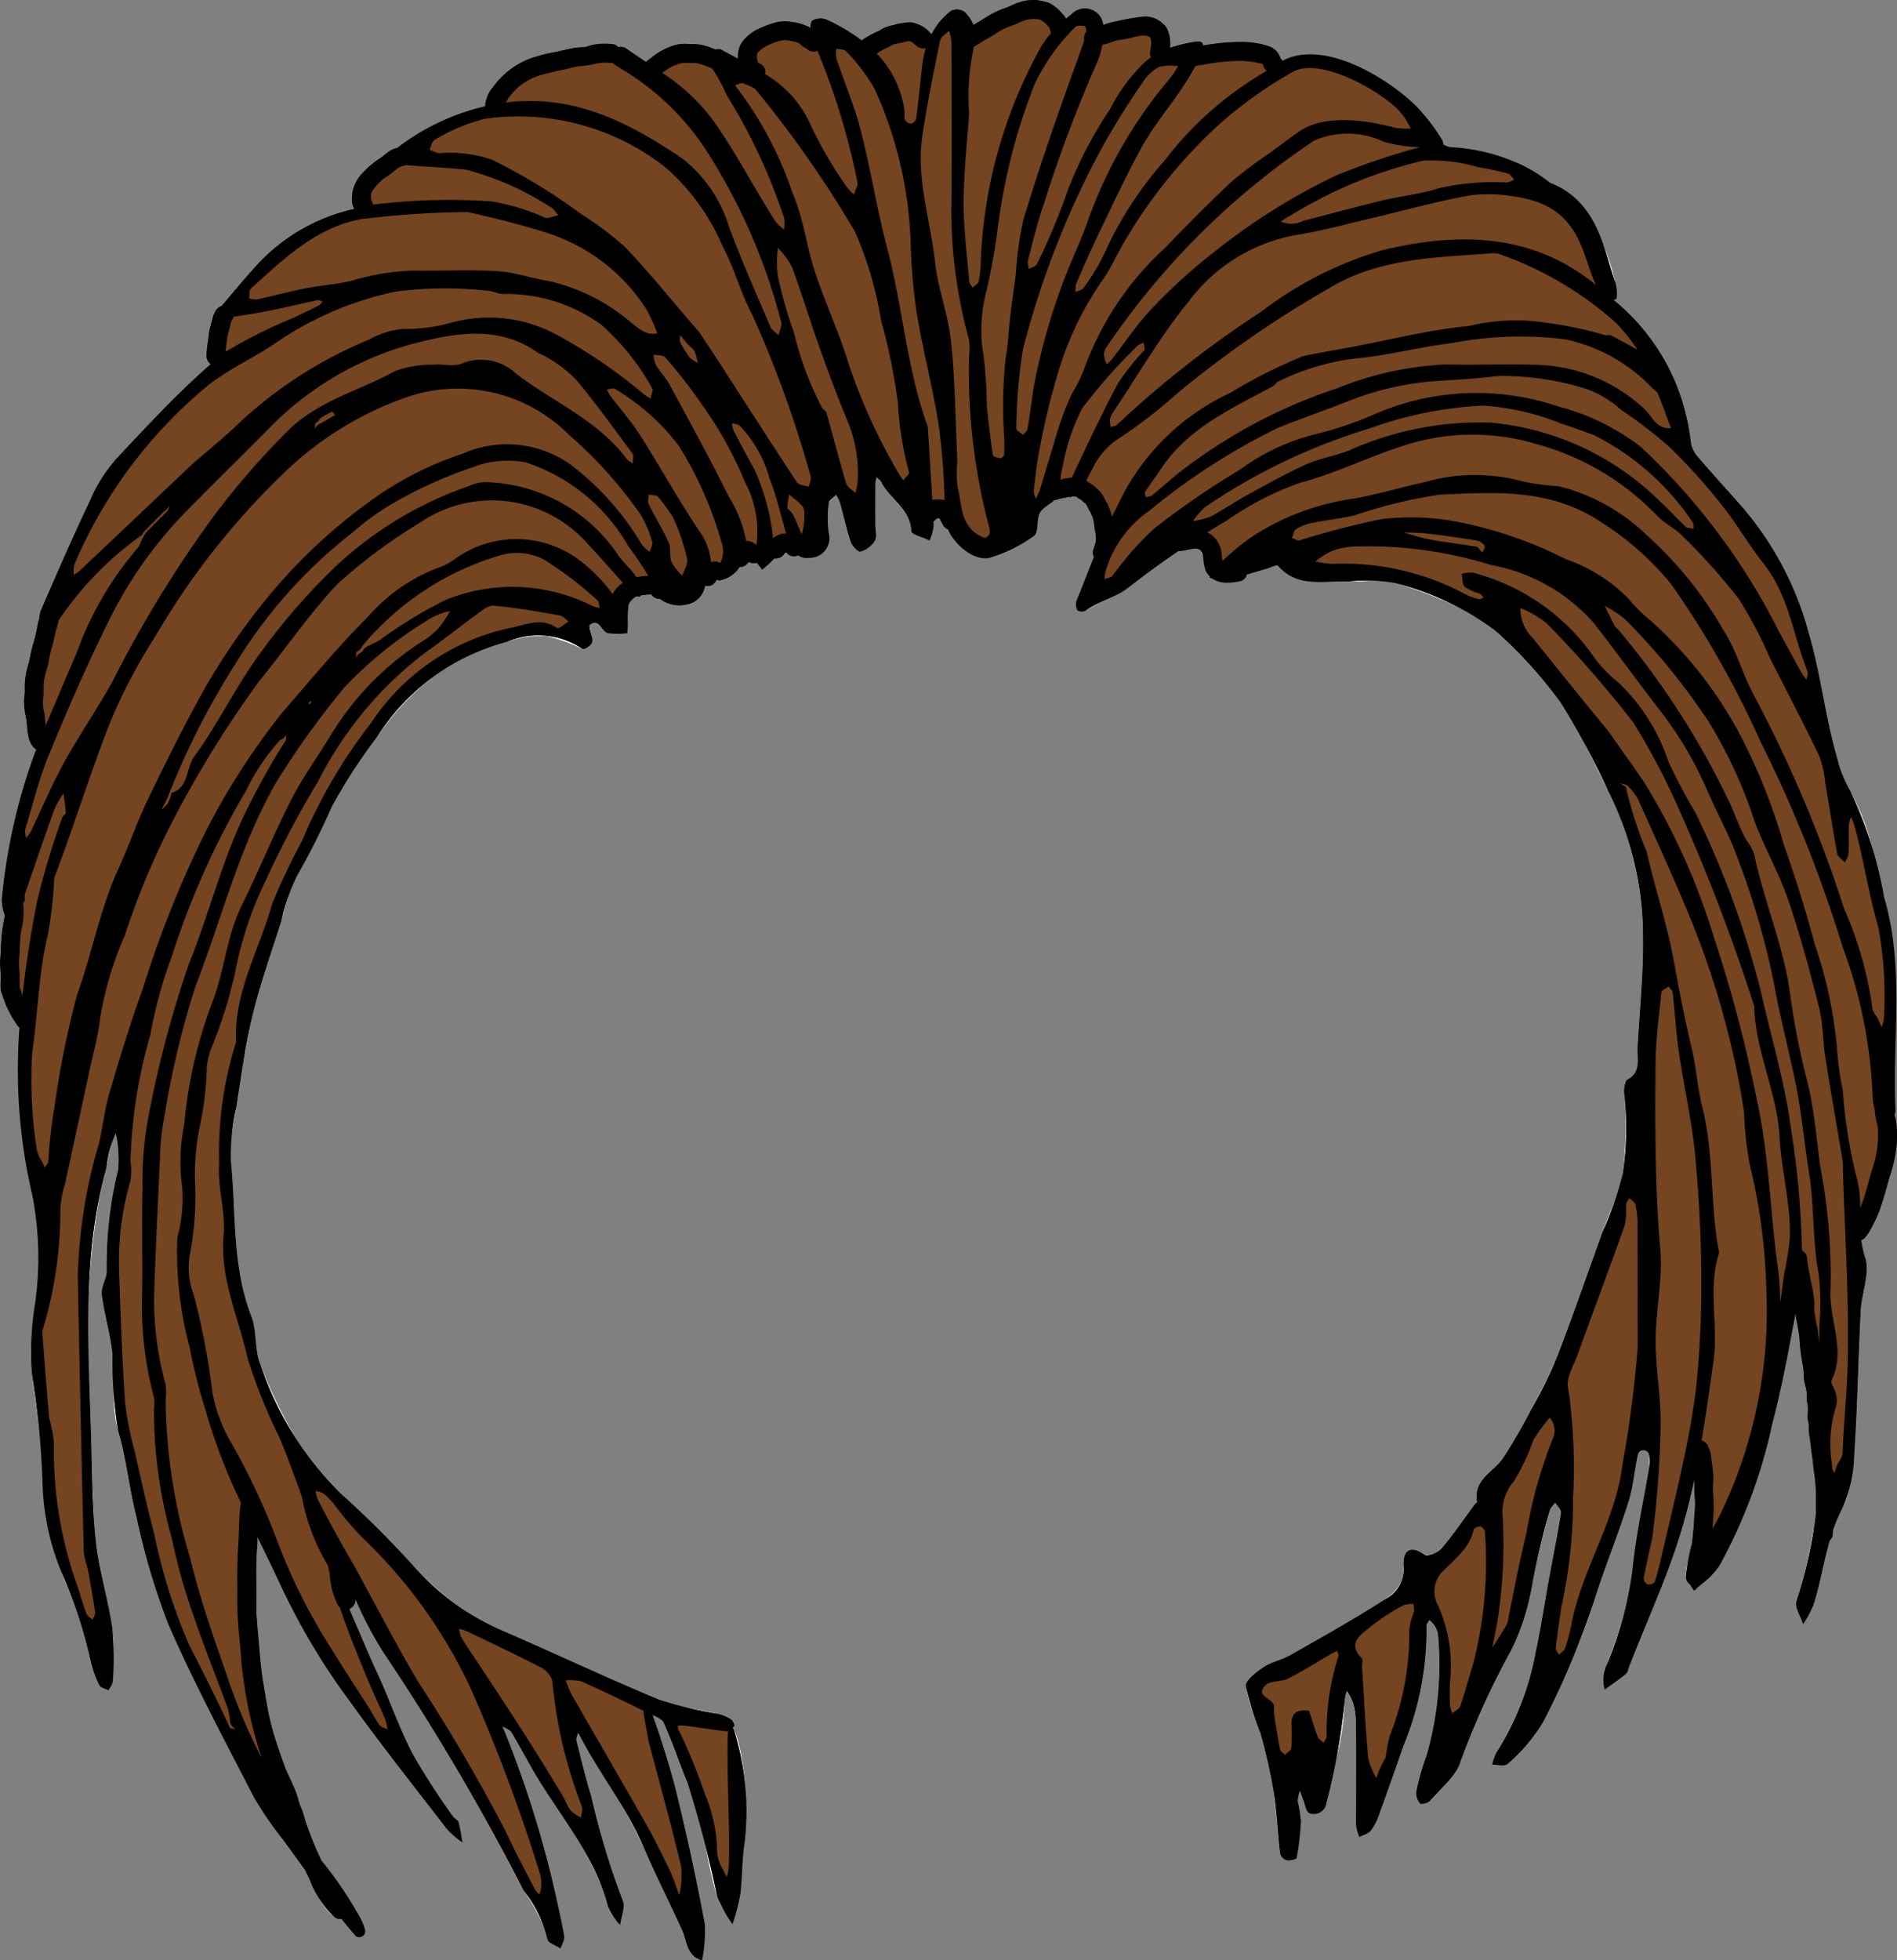<svg xmlns="http://www.w3.org/2000/svg" width="66.418" height="68.606" viewBox="0 0 66.418 68.606"><rect x="0" y="0" width="66.418" height="68.606" fill="#808080" stroke="none"/><title>groom-hair-2-funny</title><g id="Layer_2" data-name="Layer 2"><g id="groom-hair-2-funny"><path id="void" d="M66.412,39.527c.006.172.006.346-.001.517a5.048,5.048,0,0,1-.245,1.142c-.059.201-.122.399-.181.599-.058.198-.111.397-.179.593a4.001,4.001,0,0,1-.226.493,1.95,1.95,0,0,1-.276.444.313.313,0,0,1-.133.091,3.047,3.047,0,0,0,.129.596,1.278,1.278,0,0,1,.053.406c-0.0.011.004.021.004.032-.01.459-.187.972-.211,1.448-.086,1.681-.114,3.366-.227,5.045a5.871,5.871,0,0,1-.253,1.464,2.864,2.864,0,0,1-.169.406,5.505,5.505,0,0,0-.318.75c-.004.038-.007.077-.007.116l-.001.007a.304.304,0,0,1-.106.236c-.151.517-.265,1.041-.391,1.562-.058.238-.11.478-.184.713a1.439,1.439,0,0,1-.141.291c-.072.122-.15.243-.219.366l-0-.001L63.129,56.844c-.083-.273-.302-.591-.228-.814a15.396,15.396,0,0,0,.516-2.096c.058-.32.124-.64.164-.962.004-.157-.002-.315-.002-.471l-0-.008a6.257,6.257,0,0,0-.057-.878c-.005-.034-.006-.068-.011-.102-.003-.02-.004-.04-.007-.06-.018-.132-.027-.263-.045-.394-.023-.161-.047-.32-.063-.481-.016-.157-.046-.314-.06-.471-.002-.019-.006-.037-.007-.056-.004-.067.006-.137-.002-.203a.608.608,0,0,0-.013-.064.887.887,0,0,1-.022-.108,1.16,1.16,0,0,1-.001-.169c.001-.031-.001-.063 0-.094a1.439,1.439,0,0,0,.002-.187c-.005-.078-.027-.153-.035-.229v-.002c-.008-.083.008-.168-.002-.249a1.676,1.676,0,0,0-.041-.196,1.896,1.896,0,0,1-.059-.313,3.149,3.149,0,0,0-.036-.436,7.809,7.809,0,0,1-.119-.953c-.009-.112-.03-.223-.05-.333-.032-.179-.067-.357-.087-.537-.062.341-.13.68-.194,1.02-.057.3-.12.6-.181.9-.131.645-.27,1.288-.437,1.923a18.171,18.171,0,0,1-1.854,4.977,2.738,2.738,0,0,1-.59.614.281.281,0,0,1-.037.032l-.002.002-.001.001c-.085.072-.17.146-.248.223l-0-0-0.0 0a.617.617,0,0,1-.139-.213.312.312,0,0,1-.111-.113.336.336,0,0,1-.046-.158,1.982,1.982,0,0,1,.068-.521c.036-.152.074-.304.106-.455.012-.055.025-.111.033-.165.025-.178.036-.358.056-.536.01-.079.013-.156.016-.234.004-.096.008-.193.019-.29a3.202,3.202,0,0,0,.008-.447c-.001-.045.005-.092.002-.136-.003-.047-.001-.094-.003-.141-.007-.157-.014-.313-.011-.473l-0-.002-0-.001q-.108.509-.239,1.015c-.08.31-.166.619-.262.926-.065.206-.14.408-.211.611-.377,1.085-.819,2.139-1.249,3.198-.107.265-.216.53-.319.797-.013.034-.024.072-.036.109a.495.495,0,0,1-.039.079.209.209,0,0,1-.042.069c-.237.193-.493.367-.741.548l-0-.001-0.0 0a.902.902,0,0,1-.036-.179c-.002-.018-.01-.037-.011-.055-.001-.011.002-.021.002-.032a1.759,1.759,0,0,1,.146-.654c.051-.141.101-.283.152-.424a13.428,13.428,0,0,0,.636-2.279c.03-.178.065-.356.082-.538.066-.68.18-1.356.303-2.031.098-.539.201-1.077.29-1.616a1.251,1.251,0,0,0-.003-.177.946.946,0,0,0-.004-.23.223.223,0,0,0-.063-.091.217.217,0,0,0-.124-.072.221.221,0,0,0-.088.033.256.256,0,0,0-.05.03.181.181,0,0,0-.068.08c-.105.491-.168.993-.293,1.476-.02.076-.029.156-.052.231-.374,1.176-.846,2.32-1.213,3.498-.114.364-.24.724-.375,1.079-.406,1.065-.896,2.094-1.399,3.113a6.187,6.187,0,0,1-1.224,1.438.174.174,0,0,1-.089.041,3.306,3.306,0,0,1-.454-.004c.018-.056.031-.115.045-.173a.78.78,0,0,1,.094-.247c.054-.081.095-.167.145-.25a10.111,10.111,0,0,0,1.222-3.186c.197-.917.336-1.846.505-2.769.134-.731.284-1.458.398-2.193a.149.149,0,0,0-.011-.07,2.218,2.218,0,0,0-.187-.29c-.067.09-.168.172-.194.272-.082.317-.17.634-.256.951-.044.161-.079.324-.12.485a10.591,10.591,0,0,0-.227,1.081,7.529,7.529,0,0,1-.456,1.678c-.089.231-.184.46-.288.689a27.911,27.911,0,0,0-1.773,3.889c-.15.525-.692.944-1.075,1.394-.068.079-.31.134-.342.095a.806.806,0,0,1-.064-.114.466.466,0,0,1-.074-.296l0-0v-0a8.654,8.654,0,0,1,.363-1.284,11.561,11.561,0,0,0,.398-4.245.606.606,0,0,0-.128-.292c-.01-.017-.021-.034-.031-.05a.818.818,0,0,0-.142-.146c-.03.046-.061.093-.087.141-.004.008-.01.014-.013.022-.002.005.001.012-0.0.017a.321.321,0,0,0-.002.084,10.634,10.634,0,0,1-.823,4.176c-.265.779-.541,1.555-.823,2.328-.032.087-.067.174-.105.26a1.572,1.572,0,0,1-.188.334.464.464,0,0,1-.161.113c-.082.041-.17.078-.25.121-.014-.043-.031-.085-.047-.128-.012-.031-.019-.062-.029-.092a.636.636,0,0,1-.034-.136,3.538,3.538,0,0,1-.003-.377c.001-.08-.002-.159-.002-.238,0-.17-.001-.341-.001-.511.001-.856.005-1.712-.004-2.568a2.381,2.381,0,0,0-.065-.483c-.014-.064-.026-.128-.043-.19a.725.725,0,0,0-.077-.166c-.043-.076-.091-.15-.134-.227a2.238,2.238,0,0,0-.076.33.421.421,0,0,0-.007.044,8.405,8.405,0,0,1-.39,2.35A9.471,9.471,0,0,0,46.442,63.093a.482.482,0,0,1-.604.36c-.109-.039-.141-.298-.205-.458-.009-.023-.017-.047-.026-.071-.032-.085-.063-.17-.094-.255a1.302,1.302,0,0,0-.078.374,3.122,3.122,0,0,0,.079.412,1.001,1.001,0,0,1,.036.253,8.975,8.975,0,0,1-.095.938c-.018.126-.034.252-.056.376l-0.0 0V65.022c-.002.009-.017.018-.031.026a.514.514,0,0,1-.199.055l-.023.003-.001-0a.419.419,0,0,1-.101-.003.342.342,0,0,1-.224-.228c-.072-.615-.11-1.235-.188-1.848-.014-.107-.02-.216-.037-.322a19.197,19.197,0,0,0-.469-2.063c-.044-.161-.1-.321-.159-.479a5.508,5.508,0,0,1-.35-1.146c-.022-.16.235-.389.469-.561.05-.037.101-.074.145-.104.284-.189.647-.257.948-.428.199-.113.398-.228.597-.341.911-.518,1.821-1.037,2.702-1.602a1.492,1.492,0,0,0,.558-.585,1.046,1.046,0,0,0,.105-.515c-.001-.022.006-.038.004-.061a1.177,1.177,0,0,1-.004-.16c.012-.255.119-.451.359-.418L49.511,54.242a.913.913,0,0,1,.367.176c.011.008.036.005.053.008a.74.74,0,0,0,.435-.143.547.547,0,0,0,.105-.086c.421-.496.787-1.037,1.174-1.56a.358.358,0,0,1,.051-.049c.009-.008.019-.017.018-.024-.146-.785.583-1.041.914-1.54.285-.429.538-.88.786-1.333.073-.135.149-.268.221-.403.237-.444.47-.891.677-1.348.067-.148.143-.293.201-.444.556-1.447,1.063-2.914,1.59-4.372.095-.262.205-.522.312-.782a8.072,8.072,0,0,0,.299-.835,3.655,3.655,0,0,0,.104-.44c.044-.283.054-.573.074-.861.018-.268.032-.533.03-.802-.003-.357-.01-.715-.047-1.067a1.601,1.601,0,0,1,0-.266c.01-.136.033-.253.061-.267a.693.693,0,0,0,.407-.73c-.001-.146-.015-.295-.007-.437.07-1.272.206-2.545.189-3.816a11.853,11.853,0,0,0-.676-3.906,10.209,10.209,0,0,0-.539-1.229c-.247-.474-.476-.96-.715-1.44a12.98,12.98,0,0,0-.951-1.66c-.118-.169-.248-.332-.376-.494a17.273,17.273,0,0,0-1.761-1.876c-.058-.054-.114-.11-.172-.163-.099-.091-.214-.153-.319-.233a4.811,4.811,0,0,0-.472-.344,16.94,16.94,0,0,0-2.722-1.078,2.146,2.146,0,0,0-.857-.076,7.59,7.59,0,0,1-.768.03h-0l-.005-0c-.843-.035-1.757.234-2.442-.551-.01-.011-.031-.012-.058-.009l-.004-.001-.014.004c-.09.018-.233.083-.334.112-.197.056-.393.115-.59.173l-.089.026a.321.321,0,0,1-.199.215c-.011.004-.018.015-.03.018a2.387,2.387,0,0,1-.282.031c-.064.006-.128.021-.194.021a.899.899,0,0,1-.292-.048.99.99,0,0,1-.165-.064l-.019-.013a1.135,1.135,0,0,0-.127-.054l0-0-0-0.0.008-.018.007-.016a.759.759,0,0,1-.057-.085.596.596,0,0,1-.104-.153.943.943,0,0,1-.028-.123c-.016-.076-.029-.152-.038-.23-.003-.029-.007-.057-.011-.086a.529.529,0,0,0-.057-.146c-.014-.032-.016-.073-.039-.099l-.005-.009-.019-.007c-.01-.004-.062-.026-.06-.026l-.004-.002a.186.186,0,0,0-.104-.012l-.011.001c-.017.001-.041.007-.06.01-.078.011-.162.026-.249.044-.041.008-.083.018-.121.023l-.034.004-.046.006-.045.003-.014.001q-.895.607-1.752,1.277a1.985,1.985,0,0,1-.236.147,12.246,12.246,0,0,0-1.266.66c-.062.045-.256.027-.281-.02a.437.437,0,0,1-.037-.133c-.002-.013-.009-.023-.01-.036a.405.405,0,0,1,.006-.05.361.361,0,0,1,.015-.122c.153-.369.297-.744.444-1.118q.08-.204.162-.407a.316.316,0,0,1-.035-.152.258.258,0,0,1,.008-.086c.025-.074.046-.15.07-.224.005-.014.008-.028.012-.042a.468.468,0,0,0,.013-.047.273.273,0,0,1,.001-.035l.001-.038c0-.042-.003-.082-.007-.122l-.003-.031c-.002-.022-.005-.047-.004-.048-.003-.018-.007-.035-.012-.052s-.009-.035-.012-.053l-.006-.045c-.003-.021-.006-.042-.008-.063-.002-.012 0-.002 0-.003v-.003l-.001-.008-.001-.004-.001-.001c-.009-.074-.023-.149-.038-.222-.008-.039-.016-.08-.028-.119l-.002-.011-.004-.014c-.002 0-.007-.006-.015-.016l-.003-.003a.157.157,0,0,1-.014-.04c-.009-.025-.019-.051-.028-.076l-.004-.005a.336.336,0,0,1-.029-.036c-.036-.059-.06-.125-.096-.184l-.017-.03c-.014-.023-.028-.048-.024-.042l-.001-.001-.038-.028c-.022-.017-.041-.036-.06-.054l-.034-.029-.01-.008a.156.156,0,0,0-.019-.016l-.008-.004-.001-0.0 0.0 0-.048-.025L37.78,17.46a.982.982,0,0,1-.088-.066l-.021-.005c-.008-.003-.058-.009-.058-.011h-.022l-.018 0-.054.007-.034.02-.024.015-0-0-0.0 0-.002-.017-.002-.012c-.035.006-.07.013-.106.02-.048.009-.097.018-.144.028l-.021.005-.045.011a.187.187,0,0,1-.031.001l-.019.007c-.03.01-.058.015-.086.024-.035.01-.07.022-.106.03-.145.147-.391.249-.489.426-.135.241-.038.693-.21.816a5.247,5.247,0,0,1-1.524.757.717.717,0,0,1-.341.003,1.749,1.749,0,0,1-1.034-.775,1.508,1.508,0,0,1-.111-.209.321.321,0,0,1-.165-.138l-.021-.04c-.025-.046-.05-.092-.074-.138-.012-.023-.023-.047-.035-.07l-.008-0a.802.802,0,0,0-.084-.001l-.019.022-.003.003-.017.014c-.019.016-.037.032-.057.047l-.016.015-.009.009.001.023c.002.038.004.076.006.115a1.768,1.768,0,0,1-.144.524c-.213-.105-.585-.203-.626-.317-.002-.006-.013-.011-.014-.017a1.227,1.227,0,0,0-.115-.456c-.217-.476-.682-.785-.923-1.236-.006-.012-.015-.023-.021-.035a.277.277,0,0,0-.076-.086c-.025-.021-.051-.041-.073-.062-.008.027-.013.054-.023.081a.329.329,0,0,0-.028.102c-.003.299-.002.598-.001.898 0.0.18-0.0.36-0.0.54a1.891,1.891,0,0,1-.005.559.329.329,0,0,1-.014.047.838.838,0,0,1-.414.326c-.031.013-.06.035-.09.045-.023.007-.062-.015-.105-.047a.724.724,0,0,1-.227-.286c-.151-.453-.252-.922-.381-1.383a1.589,1.589,0,0,0-.138-.277,2.994,2.994,0,0,0-.205.22c-.019.026-.049.052-.051.08a4.027,4.027,0,0,0-.003,1.024.666.666,0,0,1-.432.822,1.006,1.006,0,0,1-.201.062.667.667,0,0,1-.264-.01.557.557,0,0,1-.174-.07.362.362,0,0,1-.142.034.334.334,0,0,1-.175-.073c-.019-.012-.044-.009-.06-.025-.012-.012-.023-.025-.034-.037l-.002-0h-.019l-.008.004-.004.003-.016.016-.015.016a.623.623,0,0,1-.054.071l-.002.001a.333.333,0,0,1-.232.096l-.002.001a.304.304,0,0,1-.036-.003l-.02-.002c-.011.012-.026.022-.037.034-.124.132-.268.248-.404.37l-0-.001-0.0 0c-.047-.075-.117-.161-.181-.244a.264.264,0,0,1-.098.017c-.016-.002-.032-.006-.048-.008a.352.352,0,0,1-.061-.009.434.434,0,0,1-.056-.023l-.02-.008-.005.009a.344.344,0,0,1-.199.153.223.223,0,0,1-.039.003.333.333,0,0,1-.073.007,1.057,1.057,0,0,1-.717.477l-.01-.004a.096.096,0,0,1-.05-.018.234.234,0,0,1-.031.011l-.009.003-.006.003c-.004.009-.012.016-.017.025a.302.302,0,0,1-.05.075l-.067.052a.327.327,0,0,1-.102.028.321.321,0,0,1-.066.018h-0l-.088-.012-0-0h-.001a.782.782,0,0,1-.661.662,1.191,1.191,0,0,1-.249.024c-.016-0-.032-.004-.048-.005a1.045,1.045,0,0,1-.626-.219l-.014.001-.002 0a.339.339,0,0,1-.236-.098l-0-0-0-0a.351.351,0,0,1-.044-.056,1.785,1.785,0,0,0-.279.019l-.11.02c-.003.015-.005.028-.007.043h0l-0.0 0a.718.718,0,0,0-.078-.014l-.035-.006-.001.001-.039.016a.338.338,0,0,0-.032.019,1.307,1.307,0,0,0-.151.14.822.822,0,0,0-.054.099q-.01.029-.018.058l-.001.035a.719.719,0,0,1-.008.079c-.003.033-.004.067-.006.1-.001.027-.004.054-.004.081-.001.018-.004.035-.007.054l-0.0.001c.004.023-.001.053.001.078.01.143-.006.305-.009.458-0.0.023-.004.048-.003.07h-0v0c-.115.002-.232.016-.348.023-.011.001-.021-.003-.031-.002a1.044,1.044,0,0,1-.306-.019.218.218,0,0,1-.078-.039.452.452,0,0,1-.061-.059l-.007-.007c-.013-.015-.025-.031-.037-.046-.114-.144-.219-.311-.444-.141-.015.012-.015.042-.013.074a2.896,2.896,0,0,1,.097.529v0c-.006.056-.094.134-.181.188-.063.039-.127.066-.157.053a6.127,6.127,0,0,0-1.223-.446,3.282,3.282,0,0,0-1.432.199,7.204,7.204,0,0,0-3.242,1.789,9.387,9.387,0,0,0-1.311,1.55A19.141,19.141,0,0,0,11.617,28.234c-.267.555-.529,1.109-.809,1.655-.139.272-.273.545-.433.809a2.946,2.946,0,0,0-.282.67c-.008.026-.018.052-.026.079-.075.257-.138.522-.218.775-.343,1.09-.732,2.17-1.002,3.278-.084.345-.143.697-.208,1.047-.047.251-.101.501-.142.753-.078.484-.151.969-.227,1.452-.042.269-.094.542-.135.815A4.205,4.205,0,0,0,8.081,40.614c.184,1.819.034,3.681.713,5.445a1.821,1.821,0,0,1,.061.241c.085.363.096.755.168,1.122a1.848,1.848,0,0,0,.096.35A18.287,18.287,0,0,0,10.436,50.476a8.254,8.254,0,0,0,.991,1.312c.077.082.165.159.247.238s.16.162.247.238c.012.011.023.022.035.033a34.6,34.6,0,0,1,2.58,2.575,9.827,9.827,0,0,0,.928.876A8.378,8.378,0,0,0,17.54,57.049c1.858.802,3.687,1.671,5.557,2.445a4.076,4.076,0,0,0,.495.166l.001 0c.069.019.14.032.209.048.445.104.905.172,1.35.278a1.415,1.415,0,0,1,.434.185.32.32,0,0,1,.079.103.194.194,0,0,1,.039.128l.002.009h0l0.0 0c-.008.011-.018.021-.028.032-.007.008-.013.017-.022.025.012.027.024.055.039.08a2.017,2.017,0,0,1,.151.394,9.113,9.113,0,0,1,.263,1.916,8.843,8.843,0,0,1-.034,1.594c-.107.633-.078,1.253-.161,1.873a3.242,3.242,0,0,1-.104.45c-.014.049-.025.099-.04.148-.042.139-.087.279-.125.418l-0-0-0.0 0c-.087-.15-.189-.296-.283-.444l-.013-.02a2.022,2.022,0,0,1-.237-.482c-.133-.435-.231-.878-.324-1.323a14.491,14.491,0,0,0-.712-2.663c-.209-.501-.399-1.012-.598-1.517-.079-.2-.154-.402-.241-.598a.562.562,0,0,0-.288-.22c-.035-.016-.068-.035-.102-.05.116.315.255.734.388,1.158.167.531.326,1.071.416,1.438.084.342.158.687.238,1.03.14.601.277,1.203.404,1.808.131.622.261,1.245.38,1.869a4.91,4.91,0,0,1-.097,1.277l-.001-0v0a.66.66,0,0,1-.442-.373c-.108-.211-.155-.461-.247-.666-.169-.371-.346-.74-.521-1.108-.288-.605-.575-1.209-.835-1.819a19.088,19.088,0,0,0-1.508-2.644c-.223-.355-.442-.714-.64-1.084l-.145-.273a.815.815,0,0,0-.058.265c.001.004-.002.009-.001.013.148.594.294,1.188.468,1.774.016.056.03.112.047.168a27.605,27.605,0,0,0,1.102,3.65c.105.225-.051.571-.087.862l-0-0-0.0.001c-.053-.079-.116-.155-.177-.231a1.448,1.448,0,0,1-.207-.319.626.626,0,0,1-.039-.094,6.277,6.277,0,0,0-.194-.629A12.086,12.086,0,0,0,19.694,63.564c-.08-.12-.16-.24-.24-.359-.221-.329-.44-.66-.645-.998-.313-.517-.589-1.057-.901-1.575-.06-.1-.212-.145-.322-.216.036.084.072.168.106.252.005.013.012.027.017.04a37.012,37.012,0,0,1,1.642,5.17q.167.738.315,1.48c.027.135.062.269.086.405a.394.394,0,0,1-.038.211l-.005.012c-.029.07-.064.141-.086.21-.16-.107-.448-.204-.456-.32v-0l-0-.001a1.553,1.553,0,0,0-.074-.327,7.255,7.255,0,0,0-.764-1.387c-.051-.094-.102-.188-.153-.282a78.615,78.615,0,0,0-4.759-8.054,13.465,13.465,0,0,1-.978-1.857c.004.032-.015.059-.021.089a.342.342,0,0,1-.188.254c.35.811.706,1.666.954,2.197.441.944.776,1.941,1.255,2.866a24.471,24.471,0,0,0,1.411,2.188.465.465,0,0,0,.099.094.285.285,0,0,1,.108.127c.019.069.031.14.044.21.031.162.056.325.084.488l-0-0.0 0.0.001a3.324,3.324,0,0,1-.525-.45c-1.159-1.501-2.338-2.988-3.443-4.528a27.866,27.866,0,0,1-1.579-2.447c-.278-.487-.544-.982-.781-1.498-.272-.592-.559-1.176-.845-1.762.001.048.003.096.002.145-.002.151-.02.302-.028.453-.009.169-.007.337-.008.506-.002.256-.006.512-.004.768.001.142.003.284.001.426-.002.153.009.305.017.457.008.142.014.285.026.427q.02.232.04.465c.041.49.08.983.161,1.467.083.496.157.99.283,1.477.118.455.276.9.432,1.342.101.289.235.563.355.845a3.389,3.389,0,0,1,.142.354c.019.063.039.125.059.187.011.033.018.068.031.1.013.031.021.062.034.093a1.869,1.869,0,0,1,.089.244,5.033,5.033,0,0,0,.165.493c.015.041.027.084.042.125.118.325.258.64.406.952.298.394.589.792.863,1.202a7.866,7.866,0,0,1,.47.759,1.816,1.816,0,0,1,.181.437.257.257,0,0,1-.012.085.244.244,0,0,1-.087.166.287.287,0,0,1-.266-.064q-.234-.272-.457-.553a.338.338,0,0,1-.077.003.242.242,0,0,1-.146-.043,2.427,2.427,0,0,1-.635-.83c-.086-.163-.167-.326-.244-.481-.036-.073-.07-.146-.104-.219-.021-.044-.043-.088-.064-.133q-.218-.298-.434-.598c-.104-.144-.209-.287-.312-.431A12.572,12.572,0,0,1,8.892,62.904c-.467-.905-.938-1.809-1.399-2.718q-.665-1.31-1.278-2.642c-.105-.229-.214-.456-.315-.686a24.111,24.111,0,0,1-1.114-3.745c-.228-.889-.34-1.81-.564-2.697-.027-.108-.05-.217-.081-.324a4.873,4.873,0,0,1-.161-1.348c-.004-.449.012-.896-.037-1.342-.031-.287-.092-.571-.151-.855-.085-.412-.175-.823-.226-1.239v-.001a.706.706,0,0,1,.037-.281,1.956,1.956,0,0,0,.135-.553,12.487,12.487,0,0,1,.099-1.856c.039-.314.09-.626.149-.938.047-.245.096-.491.153-.736a4.41,4.41,0,0,0-.083-1.285,1.074,1.074,0,0,0-.08.162,6.651,6.651,0,0,0-.249,1.038c-.094.336-.17.673-.24,1.01a27.291,27.291,0,0,0-.365,6.421c.021.656.045,1.313.065,1.967.015.517.025,1.039.04,1.56.006.203.02.405.028.608.021.516.045,1.033.102,1.544a16.608,16.608,0,0,0,.332,1.776q.071.317.134.635c.041.208.082.415.112.624a6.373,6.373,0,0,1,.037,1.123c-.008.241-.019.482-.024.721-.003.105-.098.209-.15.314-.02-.011-.045-.02-.068-.03-.104-.045-.223-.083-.256-.159l-0-0-0-0c-.074-.17-.145-.344-.206-.52a2.839,2.839,0,0,1-.126-.468,13.62,13.62,0,0,0-.885-2.694c-.037-.094-.075-.188-.11-.283-.105-.283-.199-.567-.286-.852a7.897,7.897,0,0,1-.341-1.785c-.008-.125-.025-.248-.026-.374-.001-.485-.034-.967-.077-1.448-.026-.294-.056-.589-.091-.882-.065-.537-.138-1.073-.21-1.611a9.066,9.066,0,0,1,.081-2.15c.008-.077.017-.154.025-.231a11.48,11.48,0,0,0-.088-3.828c-.132-.563-.23-1.13-.31-1.7A19.422,19.422,0,0,1,.681,35.963a.334.334,0,0,1-.095-.108,5.05,5.05,0,0,1-.434-.848,1.461,1.461,0,0,1-.06-.148A.842.842,0,0,0,.063,34.774a.52.52,0,0,1-.028-.084c-.003-.016 0-.034-.002-.05a2.028,2.028,0,0,1-.011-.293c.003-.126-.006-.25-.012-.375-.003-.064-.003-.128-.007-.192-.011-.18.022-.356.022-.536.001-.169.022-.335.031-.504a2.821,2.821,0,0,1,.055-.385c.013-.07.027-.139.038-.209a.816.816,0,0,0,.012-.126A1.541,1.541,0,0,1,.064,31.455c.033-.343.08-.683.13-1.023a20.586,20.586,0,0,1,.626-2.856c.1-.338.203-.676.321-1.01.019-.054.041-.108.061-.162.022-.058.043-.116.065-.173a.361.361,0,0,1-.087-.068,1.075,1.075,0,0,1-.226-.663c-.011-.117-.02-.235-.039-.349-.019-.116-.041-.228-.058-.34a1.455,1.455,0,0,1-.021-.284c.005-.102.025-.201.028-.303.003-.099-.004-.2.001-.299a2.72,2.72,0,0,1,.114-.639c.056-.186.08-.375.127-.564.031-.122.062-.245.096-.367.025-.093.054-.186.073-.28.022-.111.039-.225.069-.334.004-.014.009-.027.013-.04.006-.02.012-.04.019-.06a1.104,1.104,0,0,1,.037-.183.655.655,0,0,1,.022-.111c.277-.638.554-1.277.836-1.912s.571-1.269.869-1.898a8.296,8.296,0,0,1,.507-.912,3.736,3.736,0,0,1,.405-.551c.36-.382.723-.762,1.086-1.142.304-.318.615-.627.927-.937.428-.427.857-.855,1.31-1.252-.011-.008-.017-.021-.027-.03a.335.335,0,0,1-.123-.248,3.381,3.381,0,0,1,.034-.415c.01-.078.022-.156.032-.234l.009-.072c.006-.046.012-.091.02-.136l.003-.02c.025-.131.067-.26.099-.39a1.002,1.002,0,0,1,.137-.347.397.397,0,0,1,.201-.149c.425-.505.847-1.012,1.293-1.498A6.571,6.571,0,0,1,12.402,7.307a.575.575,0,0,1-.041-.142.516.516,0,0,1-.042-.142c-.001-.018.002-.036.002-.055a1.92,1.92,0,0,1,.009-.225,1.384,1.384,0,0,1,.404-.744,3.306,3.306,0,0,1,.597-.484l.002-.001.006-.005.007-.005.06-.048.021-.016c.054-.043.108-.086.164-.126a.867.867,0,0,1,.307-.137l.014-.006.02-.017c.039-.029.079-.052.118-.08A7.932,7.932,0,0,1,16.992,3.718a.369.369,0,0,1-.005-.074.694.694,0,0,1,.091-.31c.012-.022.028-.042.041-.064.044-.072.089-.143.135-.213a1.699,1.699,0,0,1,.107-.135c.047-.057.092-.113.144-.166.05-.052.101-.105.151-.154a1.938,1.938,0,0,1,.334-.238,3.811,3.811,0,0,1,.796-.39,4.801,4.801,0,0,1,.645-.154c.228-.044.454-.109.684-.145.125-.02.252-.017.377-.036.092-.013.177-.052.268-.074a1.151,1.151,0,0,1,.177-.018c.155-.013.312-.01.468-.008a.323.323,0,0,1,.156.042.301.301,0,0,1,.088.068.758.758,0,0,1,.089-.003.364.364,0,0,1,.113.015.213.213,0,0,1,.061.019c.231.165.465.322.7.477l.005-.003a1.223,1.223,0,0,0,.138-.101c.064-.049.132-.099.201-.148.029-.021.056-.044.086-.064a2.288,2.288,0,0,1,.662-.285h0l0-0a1.499,1.499,0,0,1,.41-.019,2.761,2.761,0,0,1,.404.021l.003 0.0 0.0 0a2.508,2.508,0,0,1,.539.174.27.27,0,0,1,.186-.004l0.0 0h0l.01.006c.194.107.39.209.585.313,0-.013-.003-.027-.004-.04a.928.928,0,0,1,.04-.312c.007-.023.022-.044.031-.067a.832.832,0,0,1,.131-.233,1.555,1.555,0,0,1,.187-.179c.026-.022.053-.04.08-.06a1.495,1.495,0,0,1,.187-.122A3.758,3.758,0,0,1,27.073.805a1.335,1.335,0,0,1,.304-.053,1.628,1.628,0,0,1,.353.015c.057.009.112.022.168.033a1.581,1.581,0,0,1,.393.124c.029.016.059.033.087.052a.642.642,0,0,1,.012-.148l.001-.014.001-.003a.146.146,0,0,1,.051-.096l0-0.0 0-0a.715.715,0,0,1,.149-.044.683.683,0,0,1,.087-.026c.017-.002.029.006.046.005a.432.432,0,0,1,.188.021q.32.149.616.319c.03.017.059.035.089.052a5.917,5.917,0,0,1,.551.363,4.162,4.162,0,0,1,.507-.291c.034-.015.049-.02.063-.026l.005-.002.001-.001c.015-.007.029-.014.06-.031.042-.023.082-.051.125-.073a1.227,1.227,0,0,1,.337-.105c.068-.013.136-.03.204-.047a2.111,2.111,0,0,1,.244-.037A.895.895,0,0,1,31.916.779a.829.829,0,0,1,.39.156,2.438,2.438,0,0,1,.249.195.205.205,0,0,1,.013.017.309.309,0,0,1,.041.052,2.487,2.487,0,0,1,.695-.831.336.336,0,0,1,.199-.038.465.465,0,0,1,.255.072c.006.004.016.007.02.012l0.0 0.0 0.0 0a1.584,1.584,0,0,1,.288.428c.004.01.014.017.018.026.018-.012.034-.021.051-.032.014-.009.029-.02.043-.027.177-.099.346-.213.521-.315a2.848,2.848,0,0,1,.433-.189c.032-.012.061-.029.094-.041.03-.011.058-.025.087-.038a2.942,2.942,0,0,1,.369-.149A2.108,2.108,0,0,1,35.933.024a1.402,1.402,0,0,1,.812.083,1.078,1.078,0,0,1,.251.177c.054.049.107.099.157.151a1.113,1.113,0,0,1,.173.214c.077-.067.155-.132.232-.196A.646.646,0,0,1,38.222.339a.643.643,0,0,1,.248.188c.005.006.012.007.017.013.005.007.006.018.011.025a.702.702,0,0,1,.13.307c.028-.009.056-.014.083-.023a1.971,1.971,0,0,1,.35-.099,8.417,8.417,0,0,1,.937-.166A1.186,1.186,0,0,1,40.466.659a.736.736,0,0,1,.365.293.84.84,0,0,1,.086.206,1.327,1.327,0,0,1,.049.265c.002.03-0.0.061 0.0.092.001.04.004.081.001.121l-.002.011-.003.023a5.416,5.416,0,0,1,.778-.195c.163-.03.292-.04.35.024a.142.142,0,0,1,.033.091c.027-.005.054-.008.08-.013.058-.01.116-.02.175-.028a7.092,7.092,0,0,1,1.072-.082,3.029,3.029,0,0,1,.967.151c.008.003.018.003.026.007h0l0.0 0a.63.63,0,0,1,.112.07.631.631,0,0,1,.251.278.566.566,0,0,0,.028.056.457.457,0,0,0,.038.058l.016.022.014.018c1.094-.588,2.659.068,3.797.865a7.03,7.03,0,0,1,.932.771,4.518,4.518,0,0,1,.421.5c.138.187.269.38.398.572.018.028.014.05.026.077a.359.359,0,0,1,.049.14.713.713,0,0,0,.257.102,8.313,8.313,0,0,1,1.481.248,5.295,5.295,0,0,1,1.031.381,5.181,5.181,0,0,1,.974.617,2.755,2.755,0,0,1,.952.617,6.87,6.87,0,0,1,1.325,2.86.93.93,0,0,1,.038.158,1.561,1.561,0,0,1,.019.181l.002.021-0.0.001c.005.122-.007.224-.037.235a.559.559,0,0,1-.082.023,7.939,7.939,0,0,1,2.449,3.648,6.682,6.682,0,0,1,.251,1.272,1.037,1.037,0,0,0,.053.215c.008.025.012.049.022.074a.878.878,0,0,0,.136.235c.541.638,1.112,1.251,1.661,1.881a10.065,10.065,0,0,1,1.526,2.394,13.799,13.799,0,0,1,.729,1.909c.34,1.147.512,2.325.773,3.482.07.31.142.619.231.924.05.172.105.347.166.518.022.061.049.118.073.178a2.902,2.902,0,0,0,.214.449,7.903,7.903,0,0,1,.884,2.499c.094.409.186.818.305,1.22a9.93,9.93,0,0,1,.348,1.808c.195,1.864-.034,3.75.052,5.619a.6.6,0,0,1-.034.207c.006.016.009.03.015.045a.535.535,0,0,1,.026.077c.016.093.031.188.038.282.001.009.003.018.004.028C66.413,39.483,66.411,39.505,66.412,39.527Z" style="fill:#fff"/><path id="fill2" d="M66.412,39.462a2.683,2.683,0,0,0-.042-.31.762.762,0,0,0-.04-.122.571.571,0,0,0,.034-.208c-.114-2.477.327-4.982-.399-7.427A14.363,14.363,0,0,0,64.775,27.677a4.644,4.644,0,0,1-.453-1.145c-.42-1.448-.572-2.952-1.004-4.406a11.245,11.245,0,0,0-2.255-4.303c-.55-.631-1.121-1.244-1.662-1.882a1.006,1.006,0,0,1-.21-.524,7.424,7.424,0,0,0-2.7-4.919.5.5,0,0,0,.082-.023c.06-.021.047-.41-.023-.596-.382-1.042-.574-2.819-2.277-3.478a5.178,5.178,0,0,0-.974-.617,6.668,6.668,0,0,0-2.513-.629.732.732,0,0,1-.257-.102.365.365,0,0,0-.075-.217,7.12,7.12,0,0,0-.819-1.071c-1.016-1.023-3.285-2.413-4.729-1.637-.009-.013-.02-.025-.031-.04a.453.453,0,0,1-.066-.114.632.632,0,0,0-.363-.349,2.975,2.975,0,0,0-.993-.157,7.004,7.004,0,0,0-1.072.082c-.086.011-.17.025-.256.04-.008-.16-.165-.156-.382-.115a5.429,5.429,0,0,0-.779.196c.003-.012.004-.024.005-.035a1.411,1.411,0,0,0-.001-.213,1.055,1.055,0,0,0-.135-.472.921.921,0,0,0-.835-.367,8.286,8.286,0,0,0-.937.166,2.445,2.445,0,0,0-.433.122.645.645,0,0,0-1.067-.418c-.078.063-.155.129-.233.196a1.065,1.065,0,0,0-.173-.214A1.442,1.442,0,0,0,36.746.107,1.565,1.565,0,0,0,35.683.079c-.16.044-.302.129-.456.186a3.351,3.351,0,0,0-.527.231c-.176.102-.343.214-.521.315a1.071,1.071,0,0,0-.094.059,1.575,1.575,0,0,0-.306-.454.487.487,0,0,0-.475-.046,2.486,2.486,0,0,0-.696.831.242.242,0,0,0-.054-.07,1.139,1.139,0,0,0-.639-.351,2.176,2.176,0,0,0-.647.099A1.204,1.204,0,0,0,30.931.984c-.043.021-.083.048-.125.072a.904.904,0,0,1-.13.06,4.156,4.156,0,0,0-.507.291,6.942,6.942,0,0,0-1.256-.735A.612.612,0,0,0,28.443.717c-.048.025-.07.15-.064.26C28.351.958,28.321.941,28.292.925a1.855,1.855,0,0,0-.562-.157,1.432,1.432,0,0,0-.657.037,3.757,3.757,0,0,0-.582.232,1.562,1.562,0,0,0-.454.36.859.859,0,0,0-.202.611c.001.013.004.027.004.04-.198-.106-.398-.21-.595-.319a.27.27,0,0,0-.186.004,2.502,2.502,0,0,0-.539-.174,2.743,2.743,0,0,0-.406-.021,1.499,1.499,0,0,0-.41.019A2.302,2.302,0,0,0,23.04,1.843c-.101.064-.196.142-.287.212a1.219,1.219,0,0,1-.138.101l-.005.003c-.235-.156-.469-.312-.7-.477a.394.394,0,0,0-.263-.031.31.31,0,0,0-.244-.11,2.592,2.592,0,0,0-.645.025c-.091.021-.176.06-.268.074-.125.019-.252.016-.377.036-.229.036-.456.101-.684.145a4.795,4.795,0,0,0-.645.154,2.824,2.824,0,0,0-1.532,1.083,1.154,1.154,0,0,0-.267.586.272.272,0,0,0,.005.075A8.009,8.009,0,0,0,13.932,5.155l-.02.017a.834.834,0,0,0-.32.143c-.063.043-.125.092-.185.141l-.06.048-.007.005-.008.007a3.236,3.236,0,0,0-.596.484,1.37,1.37,0,0,0-.403.744,1.939,1.939,0,0,0-.012.279.552.552,0,0,0,.083.284,6.571,6.571,0,0,0-3.347,1.895c-.446.485-.869.993-1.294,1.497a.398.398,0,0,0-.201.149,1.001,1.001,0,0,0-.137.347c-.032.13-.074.259-.099.39-.009.052-.016.103-.023.155-.001.011-.008.055-.009.072l-.032.233a3.321,3.321,0,0,0-.034.416.345.345,0,0,0,.15.279c-1.177,1.029-2.248,2.189-3.323,3.331a5.655,5.655,0,0,0-.913,1.462c-.596,1.257-1.153,2.533-1.705,3.809a.895.895,0,0,0-.06.295c-.012.034-.023.066-.032.101-.029.109-.047.223-.068.334-.044.219-.114.432-.169.647-.047.189-.071.378-.127.564a2.725,2.725,0,0,0-.114.639c-.005.099.001.2-.001.299-.003.102-.023.201-.028.303a2.972,2.972,0,0,0,.079.625c.055.346.011.732.264,1.012a.362.362,0,0,0,.087.068c-.043.111-.086.222-.126.335A20.686,20.686,0,0,0,.064,31.455a1.54,1.54,0,0,0,.097.564.816.816,0,0,1-.012.126,5.586,5.586,0,0,0-.092.594c-.009.169-.031.335-.031.505-.001.18-.034.355-.023.535.011.19.023.377.019.567a1.546,1.546,0,0,0,.013.343c.013.064.048.134.056.169a3.718,3.718,0,0,0,.495.996.317.317,0,0,0,.095.109,19.37,19.37,0,0,0,.453,5.882A11.497,11.497,0,0,1,1.221,45.673a10.361,10.361,0,0,0-.106,2.381,30.347,30.347,0,0,1,.378,3.941,8.76,8.76,0,0,0,.653,3.012,16.283,16.283,0,0,1,.996,2.977,4.232,4.232,0,0,0,.331.989c.04.092.213.127.324.189.052-.105.147-.209.15-.314a11.441,11.441,0,0,0-.013-1.844c-.146-1.019-.465-2.015-.578-3.035-.135-1.23-.133-2.482-.17-3.713-.092-3.135-.328-6.301.54-9.398a3.709,3.709,0,0,1,.33-1.201,4.39,4.39,0,0,1,.083,1.286,13.855,13.855,0,0,0-.401,3.529c.007.278-.206.568-.173.834.087.704.3,1.391.377,2.095A14.725,14.725,0,0,0,4.14,50.091c.288.985.389,2.024.645,3.021a24.104,24.104,0,0,0,1.114,3.745c.903,2.058,1.962,4.048,2.993,6.047a12.572,12.572,0,0,0,1.044,1.519c.248.344.496.686.747,1.029.055.117.11.235.168.351a3.53,3.53,0,0,0,.879,1.311.272.272,0,0,0,.223.04c.149.188.3.373.457.554a.207.207,0,0,0,.365-.188,1.816,1.816,0,0,0-.181-.437,13.885,13.885,0,0,0-1.334-1.961c-.147-.312-.288-.627-.406-.952a6.457,6.457,0,0,1-.208-.619,2.527,2.527,0,0,0-.123-.336,2.962,2.962,0,0,1-.09-.287c-.126-.42-.354-.789-.497-1.198-.154-.442-.314-.887-.432-1.342-.126-.488-.2-.981-.283-1.477-.08-.485-.119-.978-.161-1.468-.037-.45-.088-.897-.083-1.348.008-.567-.017-1.134.011-1.7.008-.152.027-.303.028-.454,0-.048-.001-.096-.003-.145.287.586.574,1.17.846,1.763a23.906,23.906,0,0,0,2.36,3.945c1.106,1.54,2.284,3.027,3.444,4.528a3.284,3.284,0,0,0,.525.45,6.808,6.808,0,0,0-.129-.698c-.024-.086-.151-.138-.206-.221a24.474,24.474,0,0,1-1.411-2.188c-.479-.925-.814-1.922-1.255-2.866-.248-.531-.604-1.386-.954-2.197a.341.341,0,0,0,.209-.344,13.447,13.447,0,0,0,.979,1.858,81.499,81.499,0,0,1,4.911,8.336,4.282,4.282,0,0,1,.838,1.714c.008.117.296.213.456.32.046-.146.153-.302.129-.433-.114-.633-.26-1.259-.402-1.885a36.974,36.974,0,0,0-1.642-5.171c-.038-.098-.082-.194-.123-.292.11.071.261.117.323.217.312.517.587,1.058.901,1.575.89,1.47,2.043,2.793,2.476,4.519a2.422,2.422,0,0,0,.424.645c.036-.291.192-.637.087-.862a27.546,27.546,0,0,1-1.102-3.65c-.197-.639-.353-1.292-.515-1.942-.02-.083.038-.186.059-.279l.145.273c.676,1.264,1.576,2.383,2.149,3.729.417.981.91,1.948,1.355,2.927.166.366.157.899.69,1.039a4.909,4.909,0,0,0,.097-1.277q-.45-2.366-1.023-4.708c-.162-.659-.543-1.887-.804-2.596.158.071.336.147.391.271.306.693.547,1.415.839,2.115a40.661,40.661,0,0,1,1.036,3.986,4.877,4.877,0,0,0,.533.945,8.274,8.274,0,0,0,.268-1.016c.083-.619.054-1.24.161-1.873a9.544,9.544,0,0,0-.381-3.905.891.891,0,0,1-.039-.08.474.474,0,0,0,.05-.058c.025-.035-.051-.194-.119-.24a1.417,1.417,0,0,0-.434-.185,13.791,13.791,0,0,1-2.055-.492c-1.87-.773-3.7-1.643-5.557-2.445a8.731,8.731,0,0,1-3.004-2.175,34.304,34.304,0,0,0-2.615-2.608,11.364,11.364,0,0,1-2.801-4.493c-.217-.525-.121-1.178-.326-1.713-.68-1.764-.529-3.626-.713-5.445a7.503,7.503,0,0,1,.189-1.863c.172-1.087.318-2.184.578-3.252.269-1.107.659-2.188,1.001-3.277a6.961,6.961,0,0,1,.525-1.524A27.34,27.34,0,0,0,11.617,28.234a19.143,19.143,0,0,1,1.572-2.429,7.676,7.676,0,0,1,4.552-3.339,2.765,2.765,0,0,1,2.655.248c.071.031.327-.145.338-.241.023-.202-.16-.547-.084-.603.332-.252.402.235.627.292a2.664,2.664,0,0,0,.685-.001,4.885,4.885,0,0,0,.012-.606c.003-.019.005-.036.007-.055,0-.06.004-.121.009-.181a.513.513,0,0,0,.008-.079.298.298,0,0,0,.001-.035c.005-.019.011-.039.017-.058a.891.891,0,0,1,.055-.099,1.377,1.377,0,0,1,.151-.141.233.233,0,0,1,.031-.019l.042-.016c.038.007.078.011.113.02.001-.015.004-.028.007-.043l.11-.02a1.782,1.782,0,0,1,.279-.019.355.355,0,0,0,.044.056.341.341,0,0,0,.236.098l.016-.001a1.132,1.132,0,0,0,.924.2.782.782,0,0,0,.661-.662H24.686l.088.012a.322.322,0,0,0,.168-.046c.023-.017.046-.035.067-.052a.33.33,0,0,0,.067-.101l.015-.007a.147.147,0,0,0,.032-.011.089.089,0,0,0,.059.023,1.057,1.057,0,0,0,.717-.477.284.284,0,0,0,.111-.011.344.344,0,0,0,.198-.153l.005-.009a.462.462,0,0,0,.076.031.778.778,0,0,0,.11.017.263.263,0,0,0,.098-.017c.064.083.134.169.181.244a4.875,4.875,0,0,0,.442-.403.269.269,0,0,0,.056.005.336.336,0,0,0,.236-.098.617.617,0,0,0,.054-.071c.009-.011.02-.021.031-.032l.012-.007h.021c.011.012.023.025.035.038a.341.341,0,0,0,.235.098.361.361,0,0,0,.142-.034.604.604,0,0,0,.437.08.688.688,0,0,0,.633-.883,4.029,4.029,0,0,1,.003-1.024c.009-.107.166-.2.257-.3a1.668,1.668,0,0,1,.138.278c.129.461.229.93.381,1.383.047.141.26.355.331.332a.911.911,0,0,0,.504-.371c.086-.16.019-.401.019-.606,0-.48-.003-.958.001-1.437a.727.727,0,0,1,.052-.184c.05.05.119.088.149.149.299.602,1.02.938,1.059,1.726.007.122.417.224.639.334a1.754,1.754,0,0,0,.143-.523c-.001-.047-.004-.093-.007-.138l.024-.024a.663.663,0,0,0,.075-.06.198.198,0,0,0,.021-.025.705.705,0,0,1,.092.001c.011.023.023.047.035.07.031.06.063.119.095.178a.321.321,0,0,0,.165.138c.245.575.972,1.134,1.486.981a5.248,5.248,0,0,0,1.524-.757c.173-.123.075-.575.21-.816.098-.177.344-.279.489-.426a1.504,1.504,0,0,0,.192-.054l.019-.007.031-.001.066-.016c.082-.017.166-.034.249-.048l.004.029c.019-.012.039-.023.058-.035a.451.451,0,0,0,.054-.007h.04c0,.001.05.008.058.011l.021.005a.985.985,0,0,0,.088.066c.02.012.043.021.064.034l.008.004a.165.165,0,0,1,.03.024c.031.028.06.056.094.083l.038.028.001.001.04.071c.036.059.06.125.097.184.009.012.028.042.034.042a.397.397,0,0,0,.042.115c.012.016.016.02.019.019A.173.173,0,0,0,38.251,18.09c.012.039.02.08.028.119.015.074.028.149.037.222l.001.001v.001l.001.011v.005c.004.036.008.072.013.109.007.035.017.07.024.106-.001.003.008.084.007.079a1.219,1.219,0,0,1,.007.122c.001.007-.004.071-.001.074a.55.55,0,0,1-.025.088c-.024.074-.044.15-.07.224a.3.3,0,0,0,.027.237c-.204.508-.397,1.021-.606,1.525a.443.443,0,0,0,.027.34c.025.047.22.066.281.02.468-.344,1.087-.484,1.501-.807q.859-.672,1.752-1.277l.059-.004c.027-.003.054-.007.08-.009.139-.019.308-.068.43-.076a.189.189,0,0,1,.114.011l.066.028.019.007.005.009a.442.442,0,0,1,.097.244,2.125,2.125,0,0,0,.076.44.644.644,0,0,0,.161.237c-.005.012-.009.024-.015.035a1.132,1.132,0,0,1,.127.054l.019.013a.91.91,0,0,0,.457.113,2.36,2.36,0,0,0,.476-.052.319.319,0,0,0,.229-.232q.34-.101.68-.2c.141-.04.369-.154.41-.106.686.787,1.603.515,2.448.551a5.736,5.736,0,0,1,1.626.046,9.878,9.878,0,0,1,3.513,1.655,16.016,16.016,0,0,1,2.31,2.533A27.131,27.131,0,0,1,56.309,27.686a11.311,11.311,0,0,1,1.216,5.135c.017,1.271-.119,2.544-.189,3.816-.023.422.147.905-.399,1.167a1.005,1.005,0,0,0-.062.532,10.57,10.57,0,0,1-.056,2.729,11.493,11.493,0,0,1-.714,2.057c-.527,1.458-1.033,2.925-1.59,4.372a16.15,16.15,0,0,1-.878,1.791c-.315.59-.638,1.18-1.007,1.736-.331.5-1.06.756-.914,1.541.003.019-.05.044-.07.072-.387.523-.753,1.064-1.174,1.56-.125.147-.495.294-.594.221-.584-.42-.771-.036-.731.402a1.191,1.191,0,0,1-.668,1.162c-1.074.688-2.189,1.311-3.299,1.942-.3.17-.663.239-.948.428-.253.17-.641.47-.614.665a13.201,13.201,0,0,0,.508,1.625,19.193,19.193,0,0,1,.469,2.063c.114.717.141,1.448.225,2.17a.338.338,0,0,0,.224.228c.114.023.346-.03.355-.08a10.08,10.08,0,0,0,.15-1.314,5.622,5.622,0,0,0-.115-.665,1.301,1.301,0,0,1,.078-.374c.04.109.078.218.121.326.064.16.095.42.205.458a.443.443,0,0,0,.603-.361,23.174,23.174,0,0,0,.633-3.541,1.516,1.516,0,0,1,.083-.374,1.887,1.887,0,0,1,.21.393,2.682,2.682,0,0,1,.109.673c.011,1.027.004,2.053.004,3.079,0,.205-.013.413.005.615a1.66,1.66,0,0,0,.11.357c.139-.075.32-.119.41-.233a2.169,2.169,0,0,0,.292-.594c.281-.773.559-1.548.823-2.328a10.623,10.623,0,0,0,.823-4.175.236.236,0,0,1,.003-.102,1.378,1.378,0,0,1,.101-.164A.81.81,0,0,1,50.19,56.844a.79.79,0,0,1,.158.342,11.56,11.56,0,0,1-.398,4.245,8.659,8.659,0,0,0-.363,1.284.577.577,0,0,0,.138.41c.032.039.273-.016.342-.095.383-.45.925-.869,1.075-1.394a27.911,27.911,0,0,1,1.773-3.889,8.516,8.516,0,0,0,.744-2.366,23.644,23.644,0,0,1,.603-2.519c.025-.101.127-.181.194-.272.07.121.216.253.198.361-.114.735-.264,1.462-.398,2.193-.169.924-.308,1.852-.505,2.769a9.878,9.878,0,0,1-1.367,3.435,1.705,1.705,0,0,0-.139.421c.186-.008.449.06.543-.038a6.186,6.186,0,0,0,1.224-1.437,29.2,29.2,0,0,0,1.775-4.191c.367-1.178.839-2.323,1.213-3.498.174-.55.223-1.139.344-1.708a.266.266,0,0,1,.208-.143.26.26,0,0,1,.186.164,1.068,1.068,0,0,1,.007.407c-.201,1.216-.476,2.425-.594,3.647a13.084,13.084,0,0,1-.87,3.241,1.294,1.294,0,0,0-.101.921c.248-.181.504-.355.741-.548.066-.054.082-.169.117-.256.592-1.535,1.283-3.023,1.779-4.606.201-.642.363-1.291.501-1.942l.001.005c-.005.208.001.407.013.614a3.388,3.388,0,0,1-.009.583c-.02.176-.015.349-.036.524-.02.178-.031.358-.056.536a6.778,6.778,0,0,0-.208,1.142.315.315,0,0,0,.157.271.612.612,0,0,0,.139.213c.079-.078.164-.151.249-.224a.321.321,0,0,0,.039-.034,2.745,2.745,0,0,0,.59-.614,18.177,18.177,0,0,0,1.854-4.977c.245-.932.437-1.877.618-2.823.064-.34.133-.68.194-1.021.032.292.113.578.137.871a7.812,7.812,0,0,0,.119.953,3.163,3.163,0,0,1,.036.436c.013.177.079.338.101.509.009.082-.007.168.001.251.008.076.029.151.035.229.012.15-.017.3-.001.45.007.059.028.115.035.172.008.066-.003.135.001.202.011.176.05.351.067.527.016.161.04.32.063.481.021.15.027.302.052.453a5.953,5.953,0,0,1,.068.988c0,.157.005.315.003.472a15.855,15.855,0,0,1-.68,3.057c-.074.223.145.54.228.814a3.795,3.795,0,0,0,.361-.657c.235-.747.355-1.523.575-2.275a.305.305,0,0,0,.107-.243,1.132,1.132,0,0,1,.007-.117,5.622,5.622,0,0,1,.318-.751,4.821,4.821,0,0,0,.422-1.87c.113-1.679.141-3.364.227-5.045.032-.635.335-1.335.154-1.886a3.043,3.043,0,0,1-.129-.597.315.315,0,0,0,.133-.091,1.952,1.952,0,0,0,.276-.444,3.812,3.812,0,0,0,.225-.493c.137-.394.244-.791.361-1.192a5.046,5.046,0,0,0,.245-1.142C66.418,39.852,66.421,39.653,66.412,39.462Z" style="fill:#754420"/><path id="fill1" d="M26.545,2.194l.001.003L26.546,2.196ZM66.41,40.043a4.993,4.993,0,0,1-.245,1.142c-.116.401-.224.797-.36,1.192a4.001,4.001,0,0,1-.225.493,1.951,1.951,0,0,1-.276.444.313.313,0,0,1-.133.091,3.056,3.056,0,0,0,.128.596c.182.551-.122,1.25-.154,1.886-.086,1.682-.113,3.366-.226,5.046a4.836,4.836,0,0,1-.422,1.87,5.506,5.506,0,0,0-.318.75c-.004.038-.007.077-.007.116a.308.308,0,0,1-.107.242c-.22.753-.34,1.529-.576,2.275a3.757,3.757,0,0,1-.36.657c-.083-.274-.302-.592-.228-.813a15.765,15.765,0,0,0,.679-3.058c.004-.157-.002-.315-.002-.471a5.86,5.86,0,0,0-.068-.988c-.026-.152-.03-.304-.052-.454-.023-.16-.047-.32-.063-.481-.018-.175-.056-.351-.067-.526-.004-.067.006-.137-.002-.203-.007-.055-.027-.112-.034-.171-.017-.15.013-.301.002-.451-.006-.077-.028-.152-.035-.229-.008-.083.008-.168-.002-.25-.021-.172-.086-.332-.1-.509a3.177,3.177,0,0,0-.036-.436,7.744,7.744,0,0,1-.119-.953c-.025-.293-.105-.579-.137-.871-.062.341-.13.681-.194,1.021-.18.946-.372,1.892-.617,2.824a18.172,18.172,0,0,1-1.854,4.977,2.738,2.738,0,0,1-.59.614.287.287,0,0,1-.039.033c-.086.073-.171.147-.25.224a.616.616,0,0,1-.139-.213.314.314,0,0,1-.156-.27,6.654,6.654,0,0,1,.207-1.143c.026-.179.036-.357.057-.536.02-.176.015-.349.035-.524a3.427,3.427,0,0,0,.01-.583c-.013-.206-.019-.406-.014-.615l-0-.005c-.138.651-.301,1.299-.502,1.943-.495,1.583-1.185,3.071-1.779,4.605-.034.088-.051.203-.116.256-.238.194-.493.367-.742.548a1.296,1.296,0,0,1,.101-.921,13.143,13.143,0,0,0,.87-3.24c.117-1.224.393-2.432.593-3.648a1.074,1.074,0,0,0-.006-.408.204.204,0,0,0-.394-.019c-.122.568-.17,1.157-.345,1.707-.374,1.176-.846,2.321-1.214,3.499a29.094,29.094,0,0,1-1.774,4.191,6.187,6.187,0,0,1-1.224,1.438c-.095.097-.357.029-.543.037a1.667,1.667,0,0,1,.138-.42A9.886,9.886,0,0,0,53.752,57.913c.197-.917.336-1.846.505-2.769.134-.731.284-1.459.398-2.193.017-.107-.128-.24-.199-.361-.067.09-.168.172-.194.272a23.417,23.417,0,0,0-.603,2.518,8.487,8.487,0,0,1-.745,2.366,27.891,27.891,0,0,0-1.773,3.889c-.15.526-.692.944-1.075,1.394-.067.079-.309.134-.341.095a.567.567,0,0,1-.138-.409,8.634,8.634,0,0,1,.364-1.284,11.569,11.569,0,0,0,.398-4.246.793.793,0,0,0-.159-.341.822.822,0,0,0-.143-.146,1.496,1.496,0,0,0-.1.164.225.225,0,0,0-.002.102,10.635,10.635,0,0,1-.823,4.176c-.265.779-.541,1.555-.823,2.328a2.175,2.175,0,0,1-.293.593c-.089.115-.27.158-.41.234a1.727,1.727,0,0,1-.11-.356c-.018-.204-.005-.41-.005-.615,0-1.026.006-2.053-.005-3.079a2.695,2.695,0,0,0-.108-.673,1.921,1.921,0,0,0-.211-.393,1.533,1.533,0,0,0-.082.374,23.055,23.055,0,0,1-.633,3.541.442.442,0,0,1-.603.361c-.109-.039-.141-.298-.205-.458-.043-.108-.081-.217-.121-.326a1.305,1.305,0,0,0-.078.375,5.593,5.593,0,0,1,.116.664,9.992,9.992,0,0,1-.151,1.314c-.009.05-.24.102-.355.081a.342.342,0,0,1-.224-.228c-.085-.723-.111-1.453-.225-2.171a19.275,19.275,0,0,0-.469-2.062,13.163,13.163,0,0,1-.509-1.625c-.026-.195.361-.495.615-.665.284-.19.648-.257.948-.428,1.109-.631,2.225-1.255,3.299-1.943a1.19,1.19,0,0,0,.667-1.161c-.04-.438.146-.822.73-.403.1.072.47-.074.595-.221.421-.496.787-1.037,1.175-1.561.02-.027.072-.053.069-.072-.146-.785.583-1.041.914-1.54.369-.557.692-1.147,1.008-1.737a16.174,16.174,0,0,0,.878-1.791c.556-1.447,1.063-2.913,1.59-4.371a11.637,11.637,0,0,0,.714-2.058,10.644,10.644,0,0,0,.057-2.729,1,1,0,0,1,.061-.532c.546-.263.377-.746.4-1.168.069-1.272.206-2.545.189-3.815a11.308,11.308,0,0,0-1.216-5.135,27.117,27.117,0,0,0-1.666-3.1A16.086,16.086,0,0,0,52.334,22.054a9.864,9.864,0,0,0-3.514-1.655,5.713,5.713,0,0,0-1.626-.046c-.844-.036-1.761.236-2.447-.551-.041-.048-.269.067-.41.107-.227.065-.453.133-.679.199a.318.318,0,0,1-.229.232,2.328,2.328,0,0,1-.476.053.898.898,0,0,1-.457-.113l-.02-.013a1.285,1.285,0,0,0-.127-.054c.006-.011.01-.023.016-.034a.644.644,0,0,1-.162-.238,2.259,2.259,0,0,1-.076-.439.444.444,0,0,0-.096-.244l-.005-.009-.019-.007c-.011-.004-.077-.032-.064-.028a.194.194,0,0,0-.116-.011c-.122.008-.29.058-.43.076-.027.003-.054.007-.082.01l-.059.004q-.894.607-1.751,1.277c-.414.324-1.034.463-1.502.808-.062.045-.256.027-.281-.02a.445.445,0,0,1-.027-.341c.209-.504.402-1.017.606-1.525a.297.297,0,0,1-.026-.238c.025-.074.045-.15.07-.224a.63.63,0,0,0,.024-.089c-.002-.003.003-.066.003-.074-0-.041-.004-.081-.007-.122 0.0.006-.009-.077-.008-.079-.007-.035-.017-.07-.023-.106q-.008-.054-.014-.108-.005-.036.001-.005c-.011-.079-.024-.158-.04-.236-.008-.04-.017-.081-.028-.12L38.245,18.065c-.002.001-.007-.003-.018-.019a.43.43,0,0,1-.042-.116c-.002.004-.024-.028-.033-.042-.037-.059-.061-.124-.096-.183-.009-.015-.047-.081-.041-.072a.123.123,0,0,0,.022.016c-.02-.015-.041-.03-.06-.046-.033-.026-.063-.054-.094-.083q-.019-.017-.039-.033.028.022.001.005c-.021-.012-.044-.021-.064-.034.007.004-.052-.035-.088-.065l-.022-.006c-.008-.002-.057-.009-.058-.011l-.039.001-.054.007c-.02.011-.04.022-.058.034l-.004-.029c-.083.015-.168.03-.25.047.005-0-.064.017-.065.017a.19.19,0,0,1-.03.001l-.019.007a1.502,1.502,0,0,1-.191.053c-.145.147-.391.25-.49.427-.134.241-.037.693-.21.816a5.241,5.241,0,0,1-1.524.757c-.514.153-1.242-.406-1.486-.981a.324.324,0,0,1-.165-.138c-.033-.058-.065-.118-.096-.177-.012-.023-.023-.047-.035-.07a.797.797,0,0,0-.092-.001.293.293,0,0,1-.022.024.778.778,0,0,1-.075.061l-.025.024c.002.046.005.092.007.138a1.766,1.766,0,0,1-.144.524c-.223-.111-.633-.212-.639-.334-.04-.788-.76-1.125-1.06-1.727-.03-.059-.098-.099-.149-.148a.724.724,0,0,0-.051.183c-.004.479-.002.958-.002,1.437,0,.205.067.446-.018.606a.906.906,0,0,1-.504.371c-.072.023-.285-.192-.332-.332-.151-.453-.252-.922-.381-1.383a1.588,1.588,0,0,0-.138-.277c-.09.1-.247.193-.257.3a4.08,4.08,0,0,0-.003,1.024.688.688,0,0,1-.632.883.598.598,0,0,1-.437-.081.351.351,0,0,1-.142.034.344.344,0,0,1-.235-.098c-.012-.012-.023-.025-.035-.037l-.021-.001-.012.007c-.011.01-.021.021-.032.032a.61.61,0,0,1-.053.071.334.334,0,0,1-.235.098.257.257,0,0,1-.057-.005,5.029,5.029,0,0,1-.441.404c-.047-.075-.117-.161-.181-.245a.251.251,0,0,1-.098.018.705.705,0,0,1-.11-.017.496.496,0,0,1-.076-.031l-.005.009a.345.345,0,0,1-.199.153.276.276,0,0,1-.111.01,1.055,1.055,0,0,1-.717.477.093.093,0,0,1-.059-.022.246.246,0,0,1-.031.011l-.015.006a.331.331,0,0,1-.066.101l-.067.052a.332.332,0,0,1-.168.045l-.089-.012-.001-0a.782.782,0,0,1-.661.662,1.128,1.128,0,0,1-.923-.2l-.017.002a.339.339,0,0,1-.235-.098.315.315,0,0,1-.044-.057,1.893,1.893,0,0,0-.279.019c-.037.008-.074.014-.111.02l-.007.044c-.035-.01-.075-.014-.112-.021l-.041.017a.33.33,0,0,0-.032.019,1.305,1.305,0,0,0-.151.14.819.819,0,0,0-.054.099c-.007.019-.013.039-.018.058l-.001.035a.714.714,0,0,1-.008.079c-.006.06-.01.121-.01.181a.345.345,0,0,1-.006.055,5.016,5.016,0,0,1-.012.606,2.645,2.645,0,0,1-.685.001c-.225-.058-.295-.545-.627-.292-.075.057.107.401.084.604-.011.097-.266.271-.337.24a2.766,2.766,0,0,0-2.655-.247,7.682,7.682,0,0,0-4.553,3.338A19.318,19.318,0,0,0,11.616,28.234,27.566,27.566,0,0,1,10.375,30.698a6.866,6.866,0,0,0-.525,1.524c-.343,1.09-.732,2.17-1.002,3.278-.26,1.068-.407,2.164-.577,3.252a7.486,7.486,0,0,0-.19,1.862c.184,1.819.033,3.682.713,5.446.206.534.109,1.187.326,1.713a11.366,11.366,0,0,0,2.801,4.492A34.167,34.167,0,0,1,14.536,54.874,8.751,8.751,0,0,0,17.54,57.049c1.858.802,3.687,1.671,5.557,2.445a13.8,13.8,0,0,0,2.055.492,1.405,1.405,0,0,1,.434.185c.069.045.146.205.12.24a.513.513,0,0,1-.05.057c.013.027.025.055.039.081a9.528,9.528,0,0,1,.381,3.904c-.107.632-.078,1.253-.161,1.873a8.037,8.037,0,0,1-.268,1.016,4.899,4.899,0,0,1-.533-.945,40.804,40.804,0,0,0-1.035-3.986c-.292-.7-.534-1.422-.84-2.115-.054-.123-.233-.199-.39-.271.261.71.641,1.937.804,2.597q.576,2.338,1.022,4.707a4.861,4.861,0,0,1-.097,1.277c-.533-.139-.523-.673-.689-1.039-.446-.98-.938-1.946-1.356-2.928-.572-1.345-1.473-2.465-2.148-3.729-.049-.091-.097-.183-.145-.274-.021.094-.079.197-.059.28.162.65.317,1.302.515,1.942a27.608,27.608,0,0,0,1.102,3.65c.105.225-.051.571-.087.862a2.378,2.378,0,0,1-.424-.644c-.434-1.725-1.586-3.049-2.477-4.519-.313-.517-.589-1.057-.901-1.575-.061-.1-.213-.146-.323-.216.042.097.086.194.124.292a37.015,37.015,0,0,1,1.642,5.17c.142.626.287,1.253.401,1.884.024.132-.082.288-.128.433-.159-.106-.448-.204-.456-.32A4.273,4.273,0,0,0,18.331,66.161a81.482,81.482,0,0,0-4.912-8.336,13.462,13.462,0,0,1-.978-1.857.34.34,0,0,1-.209.344c.35.811.706,1.666.954,2.196.442.945.776,1.942,1.255,2.866A24.52,24.52,0,0,0,15.852,63.562c.056.084.183.135.207.222a6.994,6.994,0,0,1,.128.699,3.326,3.326,0,0,1-.525-.45c-1.159-1.501-2.338-2.988-3.443-4.528A23.862,23.862,0,0,1,9.859,55.558c-.272-.592-.56-1.177-.846-1.763.001.049.003.097.002.146-.002.151-.02.302-.028.453-.029.567-.003,1.133-.011,1.7-.006.452.045.899.083,1.349.041.49.08.983.161,1.467.083.496.157.989.283,1.477.118.455.277.9.432,1.342.143.409.371.779.496,1.198a2.912,2.912,0,0,0,.09.287,2.458,2.458,0,0,1,.123.336c.054.211.134.414.208.619.118.325.258.64.406.952a13.835,13.835,0,0,1,1.333,1.961,1.812,1.812,0,0,1,.181.436.207.207,0,0,1-.365.188q-.234-.272-.457-.554a.27.27,0,0,1-.222-.04,3.52,3.52,0,0,1-.879-1.311q-.086-.175-.168-.351-.374-.513-.746-1.029a12.617,12.617,0,0,1-1.044-1.518C7.861,60.905,6.802,58.915,5.899,56.857a24.24,24.24,0,0,1-1.114-3.745c-.256-.997-.356-2.036-.645-3.021a14.717,14.717,0,0,1-.198-2.691c-.077-.703-.29-1.391-.377-2.094-.033-.266.179-.557.172-.834A13.906,13.906,0,0,1,4.139,40.942a4.414,4.414,0,0,0-.083-1.285,3.739,3.739,0,0,0-.329,1.201c-.87,3.096-.633,6.263-.54,9.398.037,1.231.035,2.483.17,3.712.113,1.02.431,2.017.578,3.035a11.33,11.33,0,0,1,.013,1.844c-.002.106-.098.209-.15.314-.112-.061-.284-.096-.324-.188a4.276,4.276,0,0,1-.332-.989,16.275,16.275,0,0,0-.995-2.978A8.739,8.739,0,0,1,1.493,51.994a30.458,30.458,0,0,0-.378-3.941,10.364,10.364,0,0,1,.106-2.38,11.48,11.48,0,0,0-.087-3.828,19.401,19.401,0,0,1-.453-5.881.334.334,0,0,1-.095-.108,3.712,3.712,0,0,1-.494-.997C.083,34.824.048,34.755.035,34.69a1.526,1.526,0,0,1-.013-.344c.004-.191-.008-.376-.019-.566-.011-.18.022-.356.022-.536.001-.169.022-.335.031-.504a5.439,5.439,0,0,1,.094-.595A.973.973,0,0,0,.161,32.02a1.542,1.542,0,0,1-.097-.565A20.633,20.633,0,0,1,1.141,26.567c.04-.113.083-.224.126-.335a.335.335,0,0,1-.087-.068c-.253-.28-.209-.666-.265-1.012a2.971,2.971,0,0,1-.078-.624c.005-.102.026-.201.028-.302.002-.1-.004-.2.001-.3a2.694,2.694,0,0,1,.114-.639c.056-.186.08-.375.128-.564.054-.217.124-.429.168-.648.022-.111.039-.225.069-.334.009-.034.021-.067.033-.1a.882.882,0,0,1,.059-.295c.553-1.277,1.109-2.553,1.706-3.809a5.657,5.657,0,0,1,.912-1.463c1.075-1.141,2.146-2.301,3.323-3.331a.344.344,0,0,1-.15-.278,3.375,3.375,0,0,1,.034-.415c.01-.078.022-.156.032-.234l.009-.072c.007-.052.013-.104.023-.156.025-.132.067-.26.1-.389a.973.973,0,0,1,.137-.348.4.4,0,0,1,.201-.149c.425-.504.847-1.012,1.293-1.498a6.571,6.571,0,0,1,3.348-1.895.557.557,0,0,1-.083-.283,1.978,1.978,0,0,1,.011-.28,1.383,1.383,0,0,1,.404-.744,3.304,3.304,0,0,1,.597-.484l.009-.006.007-.006.06-.049c.06-.048.121-.097.184-.141a.856.856,0,0,1,.32-.143l.02-.017A8.002,8.002,0,0,1,16.992,3.718a.364.364,0,0,1-.005-.074,1.163,1.163,0,0,1,.267-.587,3.046,3.046,0,0,1,.402-.455A2.936,2.936,0,0,1,18.786,1.974a4.657,4.657,0,0,1,.645-.154c.228-.045.453-.108.682-.145.125-.02.252-.018.377-.036.093-.014.177-.052.268-.074a2.586,2.586,0,0,1,.645-.026.31.31,0,0,1,.244.111.388.388,0,0,1,.263.031c.231.164.465.321.7.478l.006-.003a1.451,1.451,0,0,0,.138-.101c.091-.07.186-.148.287-.212a2.288,2.288,0,0,1,.662-.285,1.49,1.49,0,0,1,.41-.019,2.698,2.698,0,0,1,.407.021,2.467,2.467,0,0,1,.538.174.27.27,0,0,1,.187-.004c.197.109.397.214.596.32-.001-.014-.003-.027-.004-.041a.851.851,0,0,1,.202-.611,1.531,1.531,0,0,1,.454-.36,3.66,3.66,0,0,1,.582-.232A1.427,1.427,0,0,1,27.73.768a1.87,1.87,0,0,1,.561.158.669.669,0,0,1,.087.052c-.005-.111.017-.236.065-.261a.609.609,0,0,1,.47-.044,6.847,6.847,0,0,1,1.256.735,4.085,4.085,0,0,1,.507-.291.917.917,0,0,0,.13-.06c.042-.023.082-.051.125-.073a1.228,1.228,0,0,1,.337-.105,2.25,2.25,0,0,1,.648-.099,1.139,1.139,0,0,1,.639.352.273.273,0,0,1,.054.069,2.487,2.487,0,0,1,.695-.831.489.489,0,0,1,.474.046,1.542,1.542,0,0,1,.306.455c.032-.022.063-.043.094-.06.177-.099.346-.213.521-.315a3.468,3.468,0,0,1,.526-.23c.154-.059.297-.142.456-.187A1.572,1.572,0,0,1,36.746.107,1.47,1.47,0,0,1,37.154.435a1.116,1.116,0,0,1,.173.214c.077-.067.155-.132.232-.196a.646.646,0,0,1,1.068.419,2.495,2.495,0,0,1,.433-.123,8.418,8.418,0,0,1,.937-.166.919.919,0,0,1,.835.368,1.043,1.043,0,0,1,.136.471,1.288,1.288,0,0,1,.001.213l-.005.036a5.332,5.332,0,0,1,.778-.196c.217-.04.374-.044.382.115.085-.015.17-.03.255-.041a7.092,7.092,0,0,1,1.072-.082,2.975,2.975,0,0,1,.994.157.632.632,0,0,1,.363.348.455.455,0,0,0,.066.114l.03.04c1.444-.776,3.713.614,4.729,1.636a7.125,7.125,0,0,1,.819,1.072.366.366,0,0,1,.076.216.713.713,0,0,0,.257.102,6.664,6.664,0,0,1,2.513.629,5.154,5.154,0,0,1,.974.617c1.705.659,1.896,2.436,2.278,3.477.069.187.083.575.023.597a.558.558,0,0,1-.082.023,7.427,7.427,0,0,1,2.7,4.919.998.998,0,0,0,.21.524c.541.638,1.112,1.251,1.661,1.881a11.237,11.237,0,0,1,2.254,4.304c.432,1.454.584,2.958,1.005,4.406a4.583,4.583,0,0,0,.453,1.144A14.333,14.333,0,0,1,65.963,31.395c.727,2.446.287,4.951.4,7.427a.6.6,0,0,1-.034.207.789.789,0,0,1,.04.123,2.664,2.664,0,0,1,.042.31C66.422,39.653,66.419,39.852,66.41,40.043ZM23.834,60.693a21.202,21.202,0,0,1,.853,2.108,5.498,5.498,0,0,1,.425,2.087,1.451,1.451,0,0,0,.193.531c.039.094.095.182.144.272a1.877,1.877,0,0,0,.061-.282c.071-1.099-.091-3.728-.018-4.831a.16.16,0,0,1-.065.01c-.487-.048-.97-.136-1.456-.192C23.646,60.359,23.7,60.424,23.834,60.693Zm22.983-2.915c-.072.036-.147.069-.217.109-.495.287-.978.597-1.488.854-.25.126-.633.07-.808.244-.369.368.23.444.298.696a2.944,2.944,0,0,1,.006.305c.063.416.128.831.209,1.243.014.072.113.127.172.189.077-.079.212-.152.221-.238a5.907,5.907,0,0,0,.009-.817c-.011-.362.151-.561.618-.485.096.301.182.606.294.901.033.087.139.147.211.219.037-.081.108-.162.107-.243A8.579,8.579,0,0,1,46.861,57.961C46.877,57.91,46.833,57.84,46.817,57.778Zm2.665-1.646a.95.95,0,0,0-.346.05,7.452,7.452,0,0,0-1.127.732c-.32.279-.88.555-.329,1.127.051.053.001.199.008.301.067,1.064.121,2.13.216,3.191a2.556,2.556,0,0,0,.285.697,3.852,3.852,0,0,1,.319-.707c.048-.253.076-.512.147-.759a9.728,9.728,0,0,0,.686-3.716,2.331,2.331,0,0,1,.169-.64A.897.897,0,0,0,49.482,56.132Zm2.509-2.517a.257.257,0,0,0-.16-.191c-.074-.011-.223.056-.235.111-.13.634-.627.992-1.139,1.519a.996.996,0,0,0-.112,1.124,5.184,5.184,0,0,1,.422,2.693c-.014.272-.009.546.002.819a1.147,1.147,0,0,0,.08.273c.097-.084.245-.15.281-.255.164-.48.292-.972.443-1.456A14.277,14.277,0,0,0,51.991,53.615ZM54.257,49.614a6.342,6.342,0,0,0-.572.79A7.358,7.358,0,0,1,52.999,51.85a1.621,1.621,0,0,0-.389,1.186,17.316,17.316,0,0,1-.2,3.812c-.06.272-.108.546-.161.819.169-.268.344-.532.503-.805a.952.952,0,0,0,.067-.279c.206-.975.38-1.957.624-2.922a15.927,15.927,0,0,1,.96-3.397A.699.699,0,0,0,54.257,49.614Zm3.077-6.774a3.272,3.272,0,0,0-.077-.687c-.019-.085-.136-.147-.209-.22-.041.073-.11.143-.117.219a3.07,3.07,0,0,1-.037.705c-.539,1.52-1.107,3.03-1.656,4.547-.14.388-.423.836-.333,1.174a19.5,19.5,0,0,1,.172,3.823,17.617,17.617,0,0,1-.408,3.832c-.073.484-.143.969-.199,1.455-.008.069.073.149.113.224.073-.073.182-.133.211-.22a6.343,6.343,0,0,0,.222-.832c.369-1.946,1.551-3.614,1.795-5.635a39.255,39.255,0,0,0,.527-4.076C57.336,45.714,57.34,44.277,57.333,42.84ZM57.835,13.567a5.917,5.917,0,0,0-3.006-1.688,12.667,12.667,0,0,0-4.02.133c-1.093.127-2.167.42-3.261.524a8.327,8.327,0,0,0-2.838.84.746.746,0,0,1-.146.143c-1.44.781-2.961,1.449-3.915,2.89-.179.27-.377.527-.554.798-.028.043.009.128.015.194.073-.017.162-.014.215-.056.412-.332.799-.698,1.227-1.008A18.253,18.253,0,0,1,46.776,13.604a11.678,11.678,0,0,1,3.858-.851c1.025.033,2.053-.026,3.077.014a5.728,5.728,0,0,1,3.871,1.555c.268.255.418.719.922.658-.15-.399-.294-.8-.456-1.194C58.011,13.698,57.91,13.637,57.835,13.567ZM53.226,6.913A5.499,5.499,0,0,0,51.527,6.827c-1.165.202-2.308.529-3.462.798-.906.211-1.806.464-2.723.606a6.011,6.011,0,0,0-3.739,2.34c-.957,1.167-1.718,2.494-2.563,3.753a1.188,1.188,0,0,0-.175.337.827.827,0,0,0,.03.291c.073-.029.165-.038.215-.088a36.227,36.227,0,0,1,5.046-3.953A12.949,12.949,0,0,1,48.377,8.763c2.535-.616,5.151-.651,7.392,1.125.039.031.077.063.116.095C55.382,8.987,55.39,7.303,53.226,6.913ZM49.837,5.623a15.366,15.366,0,0,0-3.723,1.39c-.369.187-.721.407-1.079.614-.067.039-.128.088-.192.132a1.759,1.759,0,0,0,.278.069.969.969,0,0,0,.513-.1c.926-.24,1.85-.491,2.78-.715.656-.158,1.34-.221,1.978-.429A8.556,8.556,0,0,1,52.772,6.39a.764.764,0,0,0,.245-.107c-.073-.073-.134-.187-.22-.21A10.029,10.029,0,0,0,51.76,5.852,5.748,5.748,0,0,0,49.837,5.623Zm-1.405-.668a2.951,2.951,0,0,0-2.421-.034,26.531,26.531,0,0,0-7.301,7.276.457.457,0,0,0-.052.282,1.131,1.131,0,0,0,.087.27.99.99,0,0,0,.144-.125c.486-.619.923-1.285,1.465-1.85a18.892,18.892,0,0,1,2.162-1.959A22.217,22.217,0,0,1,46.746,6.155a25.092,25.092,0,0,1,2.977-1.007A4.755,4.755,0,0,1,48.432,4.955Zm-8.506.281c-.529.974-.995,1.981-1.476,2.98-.274.57-.526,1.151-.777,1.731a.821.821,0,0,0-.016.276c.097-.049.235-.071.284-.15a7.809,7.809,0,0,0,.86-1.489A12.846,12.846,0,0,1,40.783,5.609,12.035,12.035,0,0,1,44.342,2.485c-.013-.016-.027-.031-.038-.048a.479.479,0,0,1-.079-.147c-.001-.006-.017-.041-.011-.046a.859.859,0,0,0-.15-.037,2.98,2.98,0,0,0-.778-.072,7.349,7.349,0,0,0-.829.073c-.15.021-.299.054-.449.074.036-.005-.089.016-.106.021a.321.321,0,0,0-.056.017C41.3,3.359,40.481,4.213,39.926,5.236ZM38.397,2.216a48.759,48.759,0,0,0-1.867,4.975c-.218.631-.371,1.285-.541,1.931a.815.815,0,0,0,.035.29c.097-.055.246-.087.282-.169A23.061,23.061,0,0,0,37.4,6.619a14.413,14.413,0,0,1,1.457-2.786,6.149,6.149,0,0,1,1.223-1.655,2.307,2.307,0,0,1,.216-.171.342.342,0,0,1-.032-.135,1.093,1.093,0,0,1,.037-.247c-.005.026.004-.04.004-.049.001-.033 0-.067-.001-.1l-.004-.056c-.004-.016-.012-.057-.012-.056-.004-.017-.01-.033-.016-.05-.001.005-.017-.016-.017-.021l-.002-.002-.04-.02a.385.385,0,0,1-.077-.019,1.05,1.05,0,0,0-.157-.003c-.027.001-.054.004-.08.006l-.009.002c-.133.027-.264.063-.396.094-.146.034-.285.034-.423.072-.127.035-.248.091-.375.123a.926.926,0,0,1-.101.019L38.591,1.568A2.485,2.485,0,0,1,38.397,2.216ZM33.74,7.071c-.003.929.119,1.859.195,2.789.006.072.08.138.122.207.073-.073.191-.135.209-.22a3.969,3.969,0,0,0,.073-.689,16.708,16.708,0,0,1,2.073-7.454,2.933,2.933,0,0,1,.394-.548.43.43,0,0,1-.055-.147c-.002-.011-.008-.033-.008-.04a.842.842,0,0,0-.06-.062.669.669,0,0,0-.29-.223,1.123,1.123,0,0,0-.7.103c-.16.077-.327.128-.49.198a3.23,3.23,0,0,0-.417.243c-.146.09-.301.166-.445.259a2.198,2.198,0,0,1-.239.144A7.967,7.967,0,0,0,33.931,3.974C33.859,5.006,33.743,6.038,33.74,7.071ZM30.694,1.871a3.566,3.566,0,0,1,.976,2.013c.015.1-.026.217.011.304a.272.272,0,0,0,.209.141.256.256,0,0,0,.185-.165c.081-.62.142-1.243.213-1.864a3.512,3.512,0,0,1,.126-.615.367.367,0,0,1-.33-.083c-.075-.066-.127-.101-.184-.149L31.885,1.445l-.008-.002c-.023-0-.045 0-.068-0a.118.118,0,0,1-.031.002c-.016.003-.032.006-.049.009-.045.01-.089.023-.133.034-.087.022-.176.036-.264.055a.684.684,0,0,0-.067.016l-.013.007-.082.049a1.234,1.234,0,0,1-.125.063q-.126.053-.067.028A.545.545,0,0,0,30.914,1.74C30.84,1.782,30.767,1.827,30.694,1.871Zm-4.193.138a.504.504,0,0,0,.03.145l.014.04c-.002-.004-.001-.003.001.002l.005.014-.004-.013.005.013a.308.308,0,0,1,.233.225.334.334,0,0,1,0.0.158,3.888,3.888,0,0,1,1.629,1.851,14.6,14.6,0,0,0,1.208,2.065,1.973,1.973,0,0,0,.275.297c.044-.147.152-.309.122-.439a24.499,24.499,0,0,0-1.243-4.205c-.054-.127-.104-.255-.152-.385a.332.332,0,0,1-.372-.066l-.015-.018-.018-.004a.399.399,0,0,1-.083-.043.75.75,0,0,1-.107-.086.242.242,0,0,1-.031-.036c-.014-.007-.037-.019-.041-.022-.023-.009-.046-.016-.07-.023C27.829,1.462,27.767,1.448,27.705,1.436a.925.925,0,0,0-.319-.025,2.237,2.237,0,0,0-.398.131,1.27,1.27,0,0,0-.143.063c-.028.014-.056.028-.083.044L26.702,1.686a1.398,1.398,0,0,0-.121.107.746.746,0,0,0-.063.066c.003-.002-.003.012-.008.02l-.006.016A1.045,1.045,0,0,0,26.501,2.009Zm-3.311.543a6.888,6.888,0,0,1,1.737,1.606c.834,1.156,1.463,2.417,2.231,3.601a1.69,1.69,0,0,0,.294.278,1.441,1.441,0,0,0-.001-.414,19.821,19.821,0,0,0-2.012-4.301,5.59,5.59,0,0,0-.498-.916,2.632,2.632,0,0,0-.554-.196,2.798,2.798,0,0,0-.34-.007.567.567,0,0,0-.247.024c-.088.032-.163.047-.208.07a2.417,2.417,0,0,0-.304.181C23.261,2.498,23.225,2.526,23.191,2.552ZM17.706,3.588c2.394-.302,4.328.705,6.191,1.966a4.795,4.795,0,0,1,1.627,2.382c.437,1.185.955,2.341,1.45,3.504.05.116.187.195.284.291.034-.157.134-.335.092-.468a20.625,20.625,0,0,0-2.671-6.074,9.119,9.119,0,0,0-2.789-2.697c-.155-.089-.307-.185-.453-.29-.011.001-.022.003-.034.003a1.735,1.735,0,0,0-.518.016,3.018,3.018,0,0,1-.581.095c-.183.019-.363.079-.543.115-.201.041-.4.089-.6.136a2.38,2.38,0,0,0-.943.421,2.798,2.798,0,0,0-.347.355,1.271,1.271,0,0,0-.119.177C17.738,3.545,17.722,3.566,17.706,3.588ZM12.987,6.984a.334.334,0,0,1,.071.178A22.074,22.074,0,0,1,17.178,7.045a7.614,7.614,0,0,1,1.903.571c.138.039.313-.054.47-.086-.093-.097-.167-.233-.281-.284a10.134,10.134,0,0,0-2.947-1.307C15.619,5.862,14.907,5.838,14.199,5.779a.222.222,0,0,1-.081.03c-.025.003-.049.011-.074.015l-.006.001c-.037.022-.075.042-.111.067l-.025.017-.035.028c-.041.033-.082.066-.123.098-.084.065-.171.124-.258.184-.02.014-.04.027-.059.041l-.038.029-.031.026q-.028.024-.054.05a2.625,2.625,0,0,0-.199.223l-.008.011c-.017.024-.033.048-.049.073-.01.016-.02.033-.029.05-.011.019-.031.092-.013.021-.004.015-.009.031-.014.045l-.002.005c-.001.041-.002.082-.003.123ZM8.722,10.444a.836.836,0,0,0,.277.037c.563-.123,1.12-.275,1.686-.386.542-.107,1.099-.142,1.635-.271a8.439,8.439,0,0,1,2.112-.354c.992.017,1.987-.039,2.976.02.605.036,1.196.249,1.8.346a6.633,6.633,0,0,1,2.888,1.456c.273.204.525.465.918.373a5.745,5.745,0,0,0-.381-.838,6.464,6.464,0,0,0-3.479-2.675c-.847-.274-1.714-.49-2.777-.731a33.296,33.296,0,0,0-3.703.244c-1.59.274-2.737,1.393-3.89,2.435C8.714,10.162,8.74,10.327,8.722,10.444ZM7.9,12.31a17.253,17.253,0,0,1,2.39-1.193c.283-.142.572-.271.855-.414a.73.73,0,0,0,.153-.147c-.061-.019-.127-.063-.181-.052-.565.12-1.126.26-1.692.372-.414.082-.832.148-1.25.204a.241.241,0,0,1-.038.104c-.007.01-.023.045-.034.059l-.005.016c-.014.047-.025.094-.038.142-.031.12-.069.239-.092.361L7.96,11.804q.008-.065.001-.008c-.007.056-.015.112-.022.169l-.011.079-.006.044Q7.908,12.199,7.9,12.31ZM2.588,20.119a1.944,1.944,0,0,0,.216-.156c1.274-1.203,2.546-2.407,3.921-3.714.528-.459,1.076-.897,1.579-1.381A15.123,15.123,0,0,1,12.916,11.887a3.014,3.014,0,0,1,1.184-.374,5.882,5.882,0,0,0,1.653-.206,4.966,4.966,0,0,1,3.683.38,18.148,18.148,0,0,1,3.12,2.12c.071.052.145.101.217.151.023-.127.112-.303.059-.374a8.492,8.492,0,0,0-1.766-2.207,5.632,5.632,0,0,0-3.437-1.088c-.184.012-.374-.112-.562-.115a13.393,13.393,0,0,0-3.211.03A11.676,11.676,0,0,0,9.759,11.929c-.835.59-1.811.998-2.587,1.65a16.511,16.511,0,0,0-4.576,6.193A.967.967,0,0,0,2.588,20.119Zm-1.049,4.773c.036.16.038.318.06.478l.002.021c.167-.399.34-.796.506-1.195.254-.613.536-1.216.764-1.839a11.8,11.8,0,0,1,1.961-3.192c.075-.096.101-.231.201-.399a1.12,1.12,0,0,1,.205-.257c.086-.068.12-.137.205-.205s.12-.137.205-.205.12-.137.205-.205a.287.287,0,0,0,.066-.19.564.564,0,0,1-.169.19c-.086.068-.12.137-.205.205s-.12.137-.205.205-.12.137-.205.205a.539.539,0,0,0-.154.205,11.538,11.538,0,0,0-2.926,2.995c-.037.171-.097.338-.131.512-.037.188-.091.371-.141.556-.05.184-.069.374-.118.556a4.135,4.135,0,0,0-.124.489c-.027.193 0.0.389-.025.583A1.329,1.329,0,0,0,1.539,24.892ZM.915,29.328a1.428,1.428,0,0,0,.162-.22c.383-.798.725-1.619,1.151-2.393.539-.978,1.177-1.902,1.719-2.879A41.356,41.356,0,0,1,7.448,18.111a27.737,27.737,0,0,1,2.693-3.097c1.091-1.028,2.471-1.349,3.696-2.028a3.625,3.625,0,0,1,1.339-.221c.336-.035.724.082,1.006-.048a1.782,1.782,0,0,1,1.865.341c1.295,1.005,2.884,1.639,3.896,3.007a.828.828,0,0,0,.215.149c-.003-.117.04-.268-.017-.345-.641-.866-1.271-1.743-1.962-2.568a4.348,4.348,0,0,0-1.341-.952c-1.38-.986-2.921-.691-4.348-.326a11.042,11.042,0,0,0-5.107,3.005c-.964.97-1.938,1.929-2.898,2.902a14.884,14.884,0,0,0-2.724,3.897c-.741,1.5-1.41,3.038-2.047,4.586-.348.847-.568,1.748-.835,2.627A.757.757,0,0,0,.915,29.328ZM11.626,14.408a2.83,2.83,0,0,0-.412.234c-.043.031-.051.112-.177.17l-.015.19a.418.418,0,0,1,.22-.19l.493-.287C11.698,14.484,11.641,14.401,11.626,14.408ZM.785,34.847c.124-1.117.303-2.23.519-3.331a28.169,28.169,0,0,1,.879-2.917c.018-.058.124-.104.121-.152-.014-.228-.051-.456-.079-.683a3.498,3.498,0,0,0-.319.553c-.354.983-.692,1.972-1.029,2.961-.031.091.014.225-.037.29l-.032.039a2.52,2.52,0,0,1-.062.954c-.062.336-.042.681-.077,1.019a4.448,4.448,0,0,0,.021.543c.002.106-.004.213-.004.319a.325.325,0,0,0,.028.178C.742,34.698.761,34.773.785,34.847Zm7.465,25.664a.417.417,0,0,1-.19-.22,2.459,2.459,0,0,0-.076-.481c-.402-1.097-.843-2.18-1.216-3.287a20.165,20.165,0,0,1-.746-2.66,16.716,16.716,0,0,1-.632-4.558,1.156,1.156,0,0,0-.003-.408,12.535,12.535,0,0,1-.409-3.725c.016-1.195-.022-2.392.012-3.586a12.068,12.068,0,0,1,.22-2.573,38.106,38.106,0,0,1,1.396-5.258c.739-1.811,1.182-3.738,2.074-5.494a24.748,24.748,0,0,1,1.331-2.36l.015-.19a.418.418,0,0,1-.22.19,7.417,7.417,0,0,0-1.183,1.756,28.321,28.321,0,0,0-2.599,5.792,15.883,15.883,0,0,0-.758,2.756,17.629,17.629,0,0,0-.697,4.426,2.291,2.291,0,0,1-.007.714,10.078,10.078,0,0,0-.397,3.007c.052,1.577.109,3.154.213,4.728a11.19,11.19,0,0,0,.335,1.701c.219.966.428,1.935.685,2.892A19.298,19.298,0,0,0,6.622,57.567c.481.941.959,1.884,1.438,2.929Zm.269-1.773c-.08-.525-.094-1.061-.156-1.589a13.112,13.112,0,0,1-.054-1.443c-.004-.525-.009-1.049.029-1.573.038-.509.014-1.023.093-1.529l.004-.013A20.073,20.073,0,0,1,7.202,49.37a18.979,18.979,0,0,1-.564-2.226,12.87,12.87,0,0,1-.43-3.831,5.147,5.147,0,0,0,.173-1.754,6.425,6.425,0,0,1,.068-2.195,16.267,16.267,0,0,1,.956-4.213c.448-1.106.515-2.358,1.059-3.463.6-1.22,1.115-2.483,1.731-3.695.391-.768.903-1.474,1.355-2.212a10.192,10.192,0,0,1,3.297-3.375,2.481,2.481,0,0,0,.531-.447,4.646,4.646,0,0,0,.382-.576,2.303,2.303,0,0,0-.623.224,14.037,14.037,0,0,0-3.088,2.461A29.712,29.712,0,0,0,9.666,27.386c-1.294,2.26-1.9,4.762-2.828,7.149a30.633,30.633,0,0,0-1.072,4.49,8.912,8.912,0,0,0-.167,1.565c-.075,1.579-.152,3.159-.203,4.739a11.108,11.108,0,0,0,.4,3.116,1.734,1.734,0,0,1,.004.512,19.603,19.603,0,0,0,.866,5.599c.357,1.508.899,2.975,1.4,4.446a19.985,19.985,0,0,0,1.101,2.536A15.156,15.156,0,0,1,8.52,58.738Zm2.312-34.07.082-.123C10.852,24.551,10.791,24.558,10.832,24.668ZM19.808,58.809a4.008,4.008,0,0,0,.204.494c.872,1.521,1.756,3.035,2.622,4.56.297.523.561,1.066.821,1.61.132.276.22.572.328.859a3.277,3.277,0,0,0,.072-.987c-.349-1.458-.75-2.903-1.131-4.353-.033-.124-.177-.925-.191-1.052a.154.154,0,0,1,.009-.062c-.723-.352-1.448-.702-2.182-1.031A1.632,1.632,0,0,0,19.808,58.809Zm-3.734-1.81a1.015,1.015,0,0,0,.064.276c.109.196.235.383.359.57,1.088,1.637,2.177,3.273,3.266,5.115a2.039,2.039,0,0,0,.224.417,1.527,1.527,0,0,0,.356.234c.012-.132.076-.289.027-.392a16.389,16.389,0,0,1-1.034-4.401.811.811,0,0,0-.414-.468c-.844-.436-1.704-.84-2.56-1.252A2.489,2.489,0,0,0,16.074,56.999Zm-5.022-4.819a1.096,1.096,0,0,0,.062.278c.381.731.769,1.458,1.258,2.289.748,1.364,1.463,2.747,2.252,4.087A60.502,60.502,0,0,1,17.714,64.113c.317.689.679,1.359,1.025,2.035a.736.736,0,0,0,.147.153.709.709,0,0,0,.053-.182,1.406,1.406,0,0,0-.02-.503,60.832,60.832,0,0,0-2.419-6.48,17.414,17.414,0,0,0-3.79-5.299,11.121,11.121,0,0,1-1.024-1.209,2.545,2.545,0,0,0-.364-.359A.835.835,0,0,0,11.052,52.18Zm8.856-30.43c-.101-.073-.194-.191-.304-.21-.77-.133-1.54-.277-2.317-.342-.211-.018-.458.205-.663.353-.556.4-1.086.838-1.65,1.226a13.029,13.029,0,0,0-3.83,4.558,34.032,34.032,0,0,0-1.826,3.451,12.821,12.821,0,0,0-1.088,3.254,16.144,16.144,0,0,1-.859,2.714,2.867,2.867,0,0,0-.129.561,11.042,11.042,0,0,1-.238,2.061,8.332,8.332,0,0,0-.177,1.977,10.924,10.924,0,0,1-.167,2.492,2.631,2.631,0,0,0,.119,1.459,25.345,25.345,0,0,1,.658,3.425,5.398,5.398,0,0,0,.668,1.781A23.616,23.616,0,0,1,9.68,53.858a20.214,20.214,0,0,0,1.858,3.747c.472.765.966,1.516,1.448,2.275a5.58,5.58,0,0,0,.297.49c.063.079.188.109.284.161a1.875,1.875,0,0,0-.077-.349c-.211-.494-.442-.98-.648-1.477-.24-.579-.634-1.537-.945-2.448a.374.374,0,0,1-.109-.163c-.009-.027-.019-.054-.029-.081l-.008-.019-.009-.021c-.024-.056-.048-.112-.066-.17a2.814,2.814,0,0,1-.076-.291,2.769,2.769,0,0,1-.053-.369c-.001-.02-.001-.041-.001-.062-.024-.1-.046-.198-.063-.29a7.154,7.154,0,0,1-.919-2.433c-.247-.683-.5-1.367-.776-2.042a18.387,18.387,0,0,1-1.127-2.811c-.316-1.417-.967-2.766-.832-4.293.072-.815-.22-1.66-.156-2.477a12.815,12.815,0,0,1,.592-4.263c-.088-1.736.816-3.221,1.257-4.82a22.92,22.92,0,0,1,1.054-2.228,18.269,18.269,0,0,1,2.42-4.127,7.767,7.767,0,0,1,4.821-3.31c.572-.107,1.113-.404,1.69-.006C19.563,22.02,19.772,21.833,19.909,21.751Zm1.082-.466c-.021-.093-.01-.225-.068-.272a13.003,13.003,0,0,0-1.873-1.426,2.059,2.059,0,0,0-1.494-.163,9.955,9.955,0,0,0-4.875,3.191.388.388,0,0,1-.205.205l-.015.19a.418.418,0,0,1,.22-.19.388.388,0,0,1,.205-.205c.141-.073.288-.136.422-.219a15.773,15.773,0,0,1,2.294-1.398,6.212,6.212,0,0,1,5.1.192A2.455,2.455,0,0,0,20.991,21.285Zm.813-.89c-.473-.53-.94-1.065-1.431-1.577a4.457,4.457,0,0,0-5.682-.516,18.305,18.305,0,0,0-2.887,2.15C10.817,21.502,9.999,22.709,9.083,23.828a37.578,37.578,0,0,0-3.253,5.33,27.253,27.253,0,0,0-1.466,3.597,11.791,11.791,0,0,0-.865,2.929c-.072.604-.239,1.198-.368,1.795q-.426,1.979-.855,3.957a3.544,3.544,0,0,0-.161.853A14.479,14.479,0,0,1,1.492,46.551a.638.638,0,0,0-.001.205c.075.961.143,1.922.233,2.881a5.714,5.714,0,0,1,.165.848A14.058,14.058,0,0,0,2.735,55.581c.092.303.183.608.296.904.032.083.139.138.212.206.032-.089.102-.185.089-.268-.077-.512-.168-1.023-.263-1.532a3.729,3.729,0,0,1-.136-.557q-.114-4.833-.21-9.666a17.986,17.986,0,0,1,.734-4.622c.145-.594.203-1.211.375-1.796.358-1.217.727-2.433,1.161-3.624A37.558,37.558,0,0,1,7.084,29.34a24.161,24.161,0,0,1,2.802-4.404c.988-1.134,1.936-2.299,3.007-3.359a6.081,6.081,0,0,1,2.563-1.747,1.974,1.974,0,0,0,.497-.285,3.673,3.673,0,0,1,4.443.146,5.631,5.631,0,0,1,1.055,1.103.968.968,0,0,1,.097-.157,1.323,1.323,0,0,1,.202-.199Zm.891-.245a11.33,11.33,0,0,0-.685-1.017,6.457,6.457,0,0,0-3.61-2.953,3.374,3.374,0,0,0-1.864.18,15.13,15.13,0,0,0-2.918,1.34,8.679,8.679,0,0,0-1.256.924,17.051,17.051,0,0,0-4.076,4.543,26.667,26.667,0,0,0-2.331,4.53,4.074,4.074,0,0,1-.205.462.287.287,0,0,0-.066.19.564.564,0,0,1,.169-.19,1.34,1.34,0,0,0,.154-.411c.617-.187.495-.853.793-1.263.788-1.084,1.384-2.307,2.155-3.405A22.289,22.289,0,0,1,11.686,19.888a13.026,13.026,0,0,1,4.764-2.888,1.313,1.313,0,0,1,.559-.126,5.775,5.775,0,0,1,4.609,2.517c.184.294.484.516.664.813l.013-.004-.01.001c.065-.011.13-.025.196-.032.043-.004.086-.009.129-.014C22.638,20.154,22.667,20.152,22.695,20.15Zm.138-1.2a3.933,3.933,0,0,0-.414-.955,15.16,15.16,0,0,0-2.491-2.771,5.494,5.494,0,0,0-5.76-1.297A11.694,11.694,0,0,0,9.928,16.565,26.193,26.193,0,0,0,5.427,22.291a18.779,18.779,0,0,0-1.588,3.035c-.684,1.737-1.231,3.528-1.939,5.399a14.943,14.943,0,0,1-.22,1.965c-.332,1.372-.351,2.783-.555,4.169a15.908,15.908,0,0,0,.167,3.398,1.408,1.408,0,0,0,.197.429c.027.057.05.116.075.174.044-.066.118-.128.126-.198a17.737,17.737,0,0,1,.224-1.964,32.545,32.545,0,0,1,.784-3.88c.529-1.458.8-3.005,1.455-4.429.37-.804.654-1.648,1.04-2.443.651-1.341,1.311-2.68,2.045-3.976a23.288,23.288,0,0,1,1.988-2.886A19.225,19.225,0,0,1,12.996,17.512a11.757,11.757,0,0,1,3.21-1.637,3.839,3.839,0,0,1,3.755.374,9.727,9.727,0,0,1,2.504,2.799,1.419,1.419,0,0,0,.286.271C22.782,19.195,22.867,19.052,22.833,18.95Zm1.226.613a7.169,7.169,0,0,0-.498-1.465,8.264,8.264,0,0,0-.512-.702c-.064-.073-.224-.062-.34-.089-0.0.116-.04.252.006.345.224.452.496.882.7,1.342.089.199.014.468.093.675a2.001,2.001,0,0,0,.383.481C23.953,19.954,24.094,19.741,24.059,19.563Zm1.2-.593a12.985,12.985,0,0,0-1.494-3.37,7.74,7.74,0,0,0-2.241-1.991c-.053-.041-.179.013-.272.022a1.449,1.449,0,0,0,.113.216c.353.468.746.91,1.059,1.403.701,1.101,1.328,2.25,2.058,3.331a2.178,2.178,0,0,1,.412,1.09l.018-.001a.34.34,0,0,1,.115-.019.331.331,0,0,1,.168.045l.021.016A.935.935,0,0,0,25.259,18.969Zm.832-2.08A13.128,13.128,0,0,0,24.673,14.3a18.452,18.452,0,0,0-1.377-1.789c-.072-.087-.272-.069-.413-.099a1.064,1.064,0,0,0,.072.347c.152.248.36.465.498.719.695,1.285,1.4,2.565,2.048,3.874a4.684,4.684,0,0,1,.625,1.582c.009-0.0.018-.001.026-.001a.444.444,0,0,1,.212.054.403.403,0,0,1,.059.042.455.455,0,0,0,.055.03l.009.005A3.634,3.634,0,0,0,26.091,16.89Zm-2.278-4.915a3.582,3.582,0,0,0,.351.555.942.942,0,0,0,.278.17c-.041-.138-.073-.28-.127-.413-.023-.057-.09-.096-.24-.246l-.254-.308C23.816,11.815,23.78,11.913,23.813,11.975Zm3.712,6.7c-.19-.655-.342-1.324-.589-1.956a4.325,4.325,0,0,0-1.041-1.824c-.065-.057-.18-.056-.272-.083a1.267,1.267,0,0,0,.073.283c.236.451.476.899.724,1.343a7.833,7.833,0,0,1,.648,2.402c.023-.019.048-.038.072-.056a.519.519,0,0,1,.09-.05.544.544,0,0,1,.242-.061C27.491,18.673,27.508,18.675,27.525,18.675Zm.631-.827c-.057-.212-.337-.363-.518-.542a2.366,2.366,0,0,0-.072.483,1.125,1.125,0,0,1,.201.225c.113.226.205.462.306.693A2.437,2.437,0,0,0,28.156,17.848Zm.223-1.191a38.969,38.969,0,0,0-2.033-5.624c-.416-.777-.635-1.659-1.054-2.433A7.558,7.558,0,0,0,23.272,5.836a8.32,8.32,0,0,0-6.318-1.674A6.34,6.34,0,0,0,15.215,4.9c-.09.043-.118.217-.175.33a1.125,1.125,0,0,0,.333.132,4.528,4.528,0,0,1,1.857.231,20.001,20.001,0,0,1,3.113,1.896,10.955,10.955,0,0,1,1.558,1.174c.871.913,1.659,1.905,2.584,2.967.266.403.535.804.797,1.209.872,1.349,1.737,2.702,2.622,4.042.066.099.272.106.413.155C28.341,16.909,28.416,16.763,28.379,16.657Zm1.311-1.886c-.365-.871-.693-1.758-1.01-2.648-.329-.921-.609-1.86-.949-2.776a3.014,3.014,0,0,0-.494-.672,4.152,4.152,0,0,0-.008.961,15.24,15.24,0,0,0,.572,2.01,11.22,11.22,0,0,0,.997,2.654c.048.048.124.089.14.146.232.825.446,1.655.691,2.476.039.131.21.224.32.334a2.355,2.355,0,0,0,.078-.376A4.766,4.766,0,0,0,29.69,14.771Zm2.139,1.755a11.103,11.103,0,0,1-.388-2.406,20.416,20.416,0,0,0-.597-2.92,12.43,12.43,0,0,0-.912-3.097A38.443,38.443,0,0,0,26.436,3.109a2.496,2.496,0,0,0-.429-.197c-.078-.02-.179.047-.27.075a1.747,1.747,0,0,0,.107.144,12.699,12.699,0,0,1,1.901,3.618c.384.861.483,1.844.782,2.748.366,1.108.866,2.173,1.203,3.289a20.285,20.285,0,0,0,1.738,3.788c.045.083.103.159.156.237C31.696,16.715,31.85,16.592,31.829,16.526Zm1.244.979a24.485,24.485,0,0,0-.187-2.496c-.197-1.336-.554-2.648-.776-3.982a19.746,19.746,0,0,1-.226-2.575A14.115,14.115,0,0,0,30.627,3.12a6.345,6.345,0,0,0-1.004-1.326c-.061-.074-.226-.063-.343-.091a1.154,1.154,0,0,0,.005.349c.282.841.633,1.662.853,2.518.351,1.368.567,2.771.929,4.135.543,2.048.679,4.186,1.404,6.191a.719.719,0,0,1,.021.196c.05.803.104,1.605.15,2.408l.005-.001A1.08,1.08,0,0,1,33.073,17.505Zm1.562.952a21.22,21.22,0,0,1-.706-5.973,2.184,2.184,0,0,0-.006-.614,17.148,17.148,0,0,1-.615-4.467c.025-1.984.008-3.968.003-5.952a1.814,1.814,0,0,0-.081-.376c-.109.114-.289.213-.315.344-.225,1.108-.453,2.218-.62,3.336-.225,1.508.286,2.958.446,4.435.1.921.456,1.814.554,2.735.142,1.332.156,2.678.224,4.223a3.829,3.829,0,0,0,.013.92c.149.583.091,1.271.714,1.65.086.053.238.131.28.098C34.622,18.74,34.693,18.691,34.635,18.457Zm.938-8.916a11.489,11.489,0,0,1,.257-1.844c.562-1.848,1.192-3.676,1.899-5.614.077-.225.16-.448.233-.674a.366.366,0,0,1,.076-.305c-.003-.085-.031-.185-.058-.191-.109-.022-.287-.025-.339.041A7.173,7.173,0,0,0,36.232,2.927a20.801,20.801,0,0,0-1.293,5.015,22.182,22.182,0,0,1-.388,2.191,5.436,5.436,0,0,0-.167,1.955,14.105,14.105,0,0,1,.164,2.079c.055.588.129,1.175.213,1.76.007.049.156.096.244.109.047.006.146-.061.149-.101.015-.204.007-.41.007-.615a15.803,15.803,0,0,1,.046-2.762c.088-.492.108-.975.162-1.462C35.428,10.578,35.505,10.06,35.573,9.541Zm.617,4.029a21.991,21.991,0,0,1,1.231-4.198c.205-.495.427-.984.613-1.486a15.943,15.943,0,0,1,2.924-5.136,3.847,3.847,0,0,0,.291-.432,1.687,1.687,0,0,0-.678.029,1.61,1.61,0,0,0-.581.566,25.637,25.637,0,0,0-1.729,2.865,31.044,31.044,0,0,0-2.445,6.453,18.792,18.792,0,0,0-.232,2.769c-.004.069.153.148.235.222.055-.068.146-.129.158-.204C36.057,14.538,36.116,14.053,36.189,13.57Zm1.334.216a5.16,5.16,0,0,0,.427-.848A10.587,10.587,0,0,1,40.787,8.68c.758-.788,1.526-1.568,2.325-2.315a14.499,14.499,0,0,1,1.326-.997c.34-.251.677-.507,1.023-.749.896-.627,2.298-.434,3.4-.144a2.491,2.491,0,0,0,.536.024,4.877,4.877,0,0,0-.261-.442,2.236,2.236,0,0,0-.323-.347c-.758-.672-2.649-1.701-3.555-1.191A14.777,14.777,0,0,0,42.577,4.453,17.663,17.663,0,0,0,39.374,8.448c-.278.463-.489.973-.808,1.405a11.335,11.335,0,0,0-1.542,3.259,24.401,24.401,0,0,0-.625,2.612c-.101.477-.148.967-.206,1.452a.821.821,0,0,0,.069.276,2.068,2.068,0,0,0,.142-.294c.205-.667.401-1.338.606-2.005A10.593,10.593,0,0,1,37.523,13.786Zm1.612-.359a9.13,9.13,0,0,1,.923-1.162c.042-.054-.009-.18-.017-.273a.718.718,0,0,0-.215.111,19.3,19.3,0,0,0-1.932,2.183,7.016,7.016,0,0,0-.672,1.971,3.68,3.68,0,0,0-.095.527l.033-.006a.178.178,0,0,0,.063-.015.853.853,0,0,1,.111-.024q.061-.01.123-.015-.074.015.068-.007l.003-0C38.046,15.611,38.564,14.504,39.136,13.427Zm-.524,3.911c.043.069.072.145.115.214a.615.615,0,0,1,.082.151c.004.012.026.072.016.049a1.528,1.528,0,0,1,.097.28c.003.017.005.034.008.051.05-.097.1-.193.153-.288a8.096,8.096,0,0,1,3.991-4.043,17.759,17.759,0,0,1,2.546-1.284c.568-.125,1.142-.217,1.714-.324,1.365-.256,2.722-.605,4.099-.732a6.829,6.829,0,0,1,2.487-.145,14.287,14.287,0,0,1,2.281.463c.058.025.148-.021.202.007.314.162.622.336.932.506a6.938,6.938,0,0,0-.735-.923,12.085,12.085,0,0,0-4.031-2.401.713.713,0,0,0-.283-.057c-1.971.156-3.977.149-5.752,1.228a37.742,37.742,0,0,0-5.27,3.639,17.931,17.931,0,0,1-2.181,1.678,2.535,2.535,0,0,0-.842,1.024c-.073.127-.14.258-.21.387l.013.006.092.071.007.006c.026.014.051.027.075.044a1.314,1.314,0,0,1,.134.106q.019.016.036.034-.037-.024.011.009A.904.904,0,0,1,38.612,17.338ZM43.426,16.43a7.537,7.537,0,0,1,2.578-1.221,12.4,12.4,0,0,0,2.069-.69,8.944,8.944,0,0,1,6.487-.292A8.007,8.007,0,0,1,57.455,15.647,22.883,22.883,0,0,1,62.264,22.061q.407.754.822,1.504a2.006,2.006,0,0,0,.163.22c.014-.097.067-.209.035-.288-.502-1.261-.652-2.66-1.538-3.773-.522-.657-.94-1.397-1.465-2.052a20.713,20.713,0,0,0-1.814-2.013,15.056,15.056,0,0,0-1.707-1.311,3.548,3.548,0,0,0-1.224-.738,9.85,9.85,0,0,0-3.106-.45c-.652.084-1.32.124-1.967.165a10.117,10.117,0,0,0-3.125.664c-.852.336-1.719.635-2.569.974a22.679,22.679,0,0,0-4.529,2.912,3.938,3.938,0,0,0-1.532,2.12,1.832,1.832,0,0,0-.038.277c.097-.04.228-.053.284-.125a11.257,11.257,0,0,1,1.443-1.638A28.844,28.844,0,0,1,43.426,16.43Zm-1.06,1.66c.423-.222.818-.499,1.237-.728.695-.381,1.386-.774,2.107-1.1.487-.22,1.035-.303,1.535-.501a11.143,11.143,0,0,1,4.974-.966,9.644,9.644,0,0,1,5.854,2.708c.328.299.625.632.949.935.059.055.18.045.273.065-.008-.073.009-.163-.028-.215a8.997,8.997,0,0,0-3.468-3.064c-.387-.137-.772-.283-1.163-.409a8.735,8.735,0,0,0-2.717-.619,13.442,13.442,0,0,0-3.972.801,20.993,20.993,0,0,0-5.735,2.736,2.802,2.802,0,0,0-.445.501A2.456,2.456,0,0,0,42.365,18.09ZM59.37,40.657c-.101-1.29-.404-2.564-.59-3.849-.099-.685-.138-1.378-.216-2.067-.009-.077-.094-.146-.144-.219-.087.07-.243.132-.251.21-.085.836-.199,1.674-.206,2.512-.016,2.16-.021,4.319.167,6.479.092,1.051-.16,2.128-.163,3.194-.003.963.182,1.926.176,2.888a35.094,35.094,0,0,1-.293,4.016c-.103.47-.212.939-.3,1.412a.259.259,0,0,0,.131.218c.075.02.235-.031.255-.087a8.318,8.318,0,0,0,.222-.832c.276-1.185.565-2.367.816-3.557.167-.791.313-1.59.407-2.393.089-.755.129-1.527.164-2.274A45.87,45.87,0,0,0,59.37,40.657Zm2.47,4.391A20.346,20.346,0,0,0,61.267,40.776a11.732,11.732,0,0,1-.204-1.86,29.715,29.715,0,0,0-2.007-7.08c-.546-1.313-1.141-2.607-1.724-3.905a2.229,2.229,0,0,0-.354-.44.568.568,0,0,0-.242-.066l.19.118a13.769,13.769,0,0,0,.727,2.265c.3,1.312.732,2.584.97,3.922.178.999.385,2.015.618,3.015.154.662.198,1.35.362,2.008.419,1.674.259,3.411.588,5.093-.409,1.252-.017,2.549-.199,3.805-.134.921-.259,1.843-.414,2.76a.418.418,0,0,1,.193.145,1.128,1.128,0,0,1,.149.521c.023.173.058.377.065.565.007.194-.024.391-.01.584a5.057,5.057,0,0,1,.023.652c-.011.208-.024.415-.042.621a5.907,5.907,0,0,0,.396-.759,15.898,15.898,0,0,0,1.057-3.045A16.268,16.268,0,0,0,61.839,45.048Zm.466-5.256c-.087-1.583-.851-3.004-.886-4.575A66.74,66.74,0,0,0,58.776,28.305a24.291,24.291,0,0,0-1.595-3.026,40.084,40.084,0,0,0-3.032-3.469,3.57,3.57,0,0,0-.918-.529,1.433,1.433,0,0,0,.437,1.051c.846,1.053,1.693,2.105,2.643,3.259.411.583.826,1.162,1.231,1.749a22.998,22.998,0,0,1,2.459,5.448,47.076,47.076,0,0,1,1.499,5.652c.449,2.006.475,4.031.761,6.037.052.363.051.733.074,1.1.045-.336.085-.673.136-1.008a10.542,10.542,0,0,0,.195-1.25C62.701,42.129,62.369,40.963,62.305,39.793Zm1.378,4.838c-.231-1.181-.154-2.382-.345-3.572-.164-1.028-.255-2.079-.463-3.106-.235-1.164-.546-2.314-.755-3.482a27.369,27.369,0,0,0-1.305-4.492c-.279-.771-.684-1.495-1.013-2.249a12.993,12.993,0,0,0-1.641-2.811c-.803-1.03-1.564-2.093-2.368-3.122A6.291,6.291,0,0,0,52.224,19.779a14.604,14.604,0,0,0-4.867-.65,2.716,2.716,0,0,0-.752.165,3.134,3.134,0,0,0-.552.354,3.179,3.179,0,0,0,.577.088,9.029,9.029,0,0,1,4.692,1.07,1.981,1.981,0,0,0,.445.162c.053.014.121-.031.182-.049-.049-.051-.089-.12-.149-.148a1.857,1.857,0,0,1-.514-.228c-.095-.093-.077-.303-.109-.46a1.045,1.045,0,0,1,.397-.039,7.426,7.426,0,0,1,4.28,3.022,4.809,4.809,0,0,0,.789.804A6.681,6.681,0,0,1,58.406,26.632a19.846,19.846,0,0,0,.976,1.852,32.039,32.039,0,0,1,2.252,6.147c.366,1.631.856,3.229,1.077,4.904a30.347,30.347,0,0,1,.38,4.235.305.305,0,0,1,.178.285,5.371,5.371,0,0,0,.096.573c.019.155.064.305.091.46a4.328,4.328,0,0,1,.069.521c.004.084-.015.171-.007.254.009.087.034.175.043.263.017.167.075.325.093.493.014.138.033.28.043.419.003-.222.006-.444.006-.666A9.223,9.223,0,0,0,63.682,44.631ZM50.253,18.919c.482.071.964.142,1.446.215.1.015.204.393.286.001.011-.053-.145-.193-.238-.209-.577-.098-1.158-.18-1.739-.25-.286-.034-.576-.032-.864-.046A8.34,8.34,0,0,0,50.253,18.919ZM64.523,40.869a1.528,1.528,0,0,0-.002-.205c-.203-1.215-.419-2.428-.61-3.645-.092-.584-.079-1.19-.222-1.758-.318-1.264-.658-2.527-1.079-3.759-.316-.924-.804-1.787-1.159-2.699a16.301,16.301,0,0,0-1.625-3.541,23.275,23.275,0,0,0-2.935-3.596,4.438,4.438,0,0,0-.708-.463c.118.238.232.477.356.712.031.058.1.094.142.147A28.095,28.095,0,0,1,60.62,28.227c.149.349.275.707.515,1.163a1.866,1.866,0,0,1,.282.497c.346,1.692,1.067,3.286,1.273,5.02a27.292,27.292,0,0,0,.608,3.028c.227.96.305,1.934.436,2.905a20.363,20.363,0,0,1,.358,4.245c-.082,1.08.561,2.142.035,3.224-.048.099.114.287.143.44a.831.831,0,0,1,.01.477,4.354,4.354,0,0,0-.15,1.939l.008.084c.006.067.017.134.028.201.021.035.044.07.06.104.031-.09.056-.182.094-.269.064-.145.19-.284.195-.429.033-1.001.143-2.004.171-2.994C64.751,45.535,64.591,43.2,64.523,40.869Zm1.218-1.456a3.768,3.768,0,0,1-.102-.49.365.365,0,0,1,.006-.054,2.395,2.395,0,0,1-.085-.604,16.761,16.761,0,0,0-1.043-5.116A46.695,46.695,0,0,0,61.628,25.931a33.13,33.13,0,0,0-3.111-5.479,10.148,10.148,0,0,0-2.46-2.178c-1.771-1.188-3.721-1.052-5.648-.961a16.932,16.932,0,0,0-2.972.72c-.504.119-1.023.172-1.531.275a1.561,1.561,0,0,0-.526.21c-.082.052-.101.201-.149.307.09.031.191.107.267.088a28.165,28.165,0,0,1,2.866-.742,8.645,8.645,0,0,1,2.397.044,14.363,14.363,0,0,1,4.053,1.352A5.685,5.685,0,0,1,57.016,20.952a4.858,4.858,0,0,0,.725.725,14.404,14.404,0,0,1,3.224,4.115,20.987,20.987,0,0,1,1.496,3.787c.4,1.137.766,2.29,1.072,3.455a15.269,15.269,0,0,1,.795,3.782,10.131,10.131,0,0,0,.194,1.352,17.535,17.535,0,0,0,.446,2.898,4.082,4.082,0,0,1,.16,1.215c.034-.078.065-.157.095-.242.129-.358.209-.729.318-1.092a3.707,3.707,0,0,0,.206-1.02A4.129,4.129,0,0,0,65.741,39.412Zm.025-6.948c-.259-.892-.421-1.811-.628-2.718-.064-.281-.132-.56-.207-.838a3.108,3.108,0,0,0-.122-.318,1.136,1.136,0,0,0-.078.274c-.009.342.006.685-.01,1.026a.883.883,0,0,1-.13.288c-.092-.099-.244-.187-.265-.299-.155-.83-.279-1.665-.423-2.497a3.569,3.569,0,0,0-.213-.937c-.55-1.142-1.137-2.267-1.712-3.397a15.245,15.245,0,0,0-1.108-2.101,21.697,21.697,0,0,0-1.946-2.173c-.27-.281-.65-.456-.918-.738a9.16,9.16,0,0,0-4.201-2.493,7.776,7.776,0,0,0-4.277-.063c-1.385.386-2.648,1.061-4.041,1.425a10.754,10.754,0,0,0-2.53,1.31c-.232.136-.462.276-.69.417l.004.002a.814.814,0,0,1,.34.292.955.955,0,0,1,.156.404c.017.085.011.173.026.257l.013.038a8.521,8.521,0,0,1,1.015-.832A8.648,8.648,0,0,1,47.279,17.469c.883-.14,1.745-.412,2.622-.6a6.37,6.37,0,0,1,3.427-.017,8.718,8.718,0,0,0,1.253.166,6.833,6.833,0,0,1,3.094,1.729,13.387,13.387,0,0,1,2.668,3.312c.443.681.658,1.506,1.042,2.232a45.239,45.239,0,0,1,3.18,7.511,12.912,12.912,0,0,1,.993,3.493c.003.113.116.222.174.336.052.102.097.207.146.311a.905.905,0,0,0,.079-.273A13.143,13.143,0,0,0,65.766,32.464Z"/></g></g></svg>